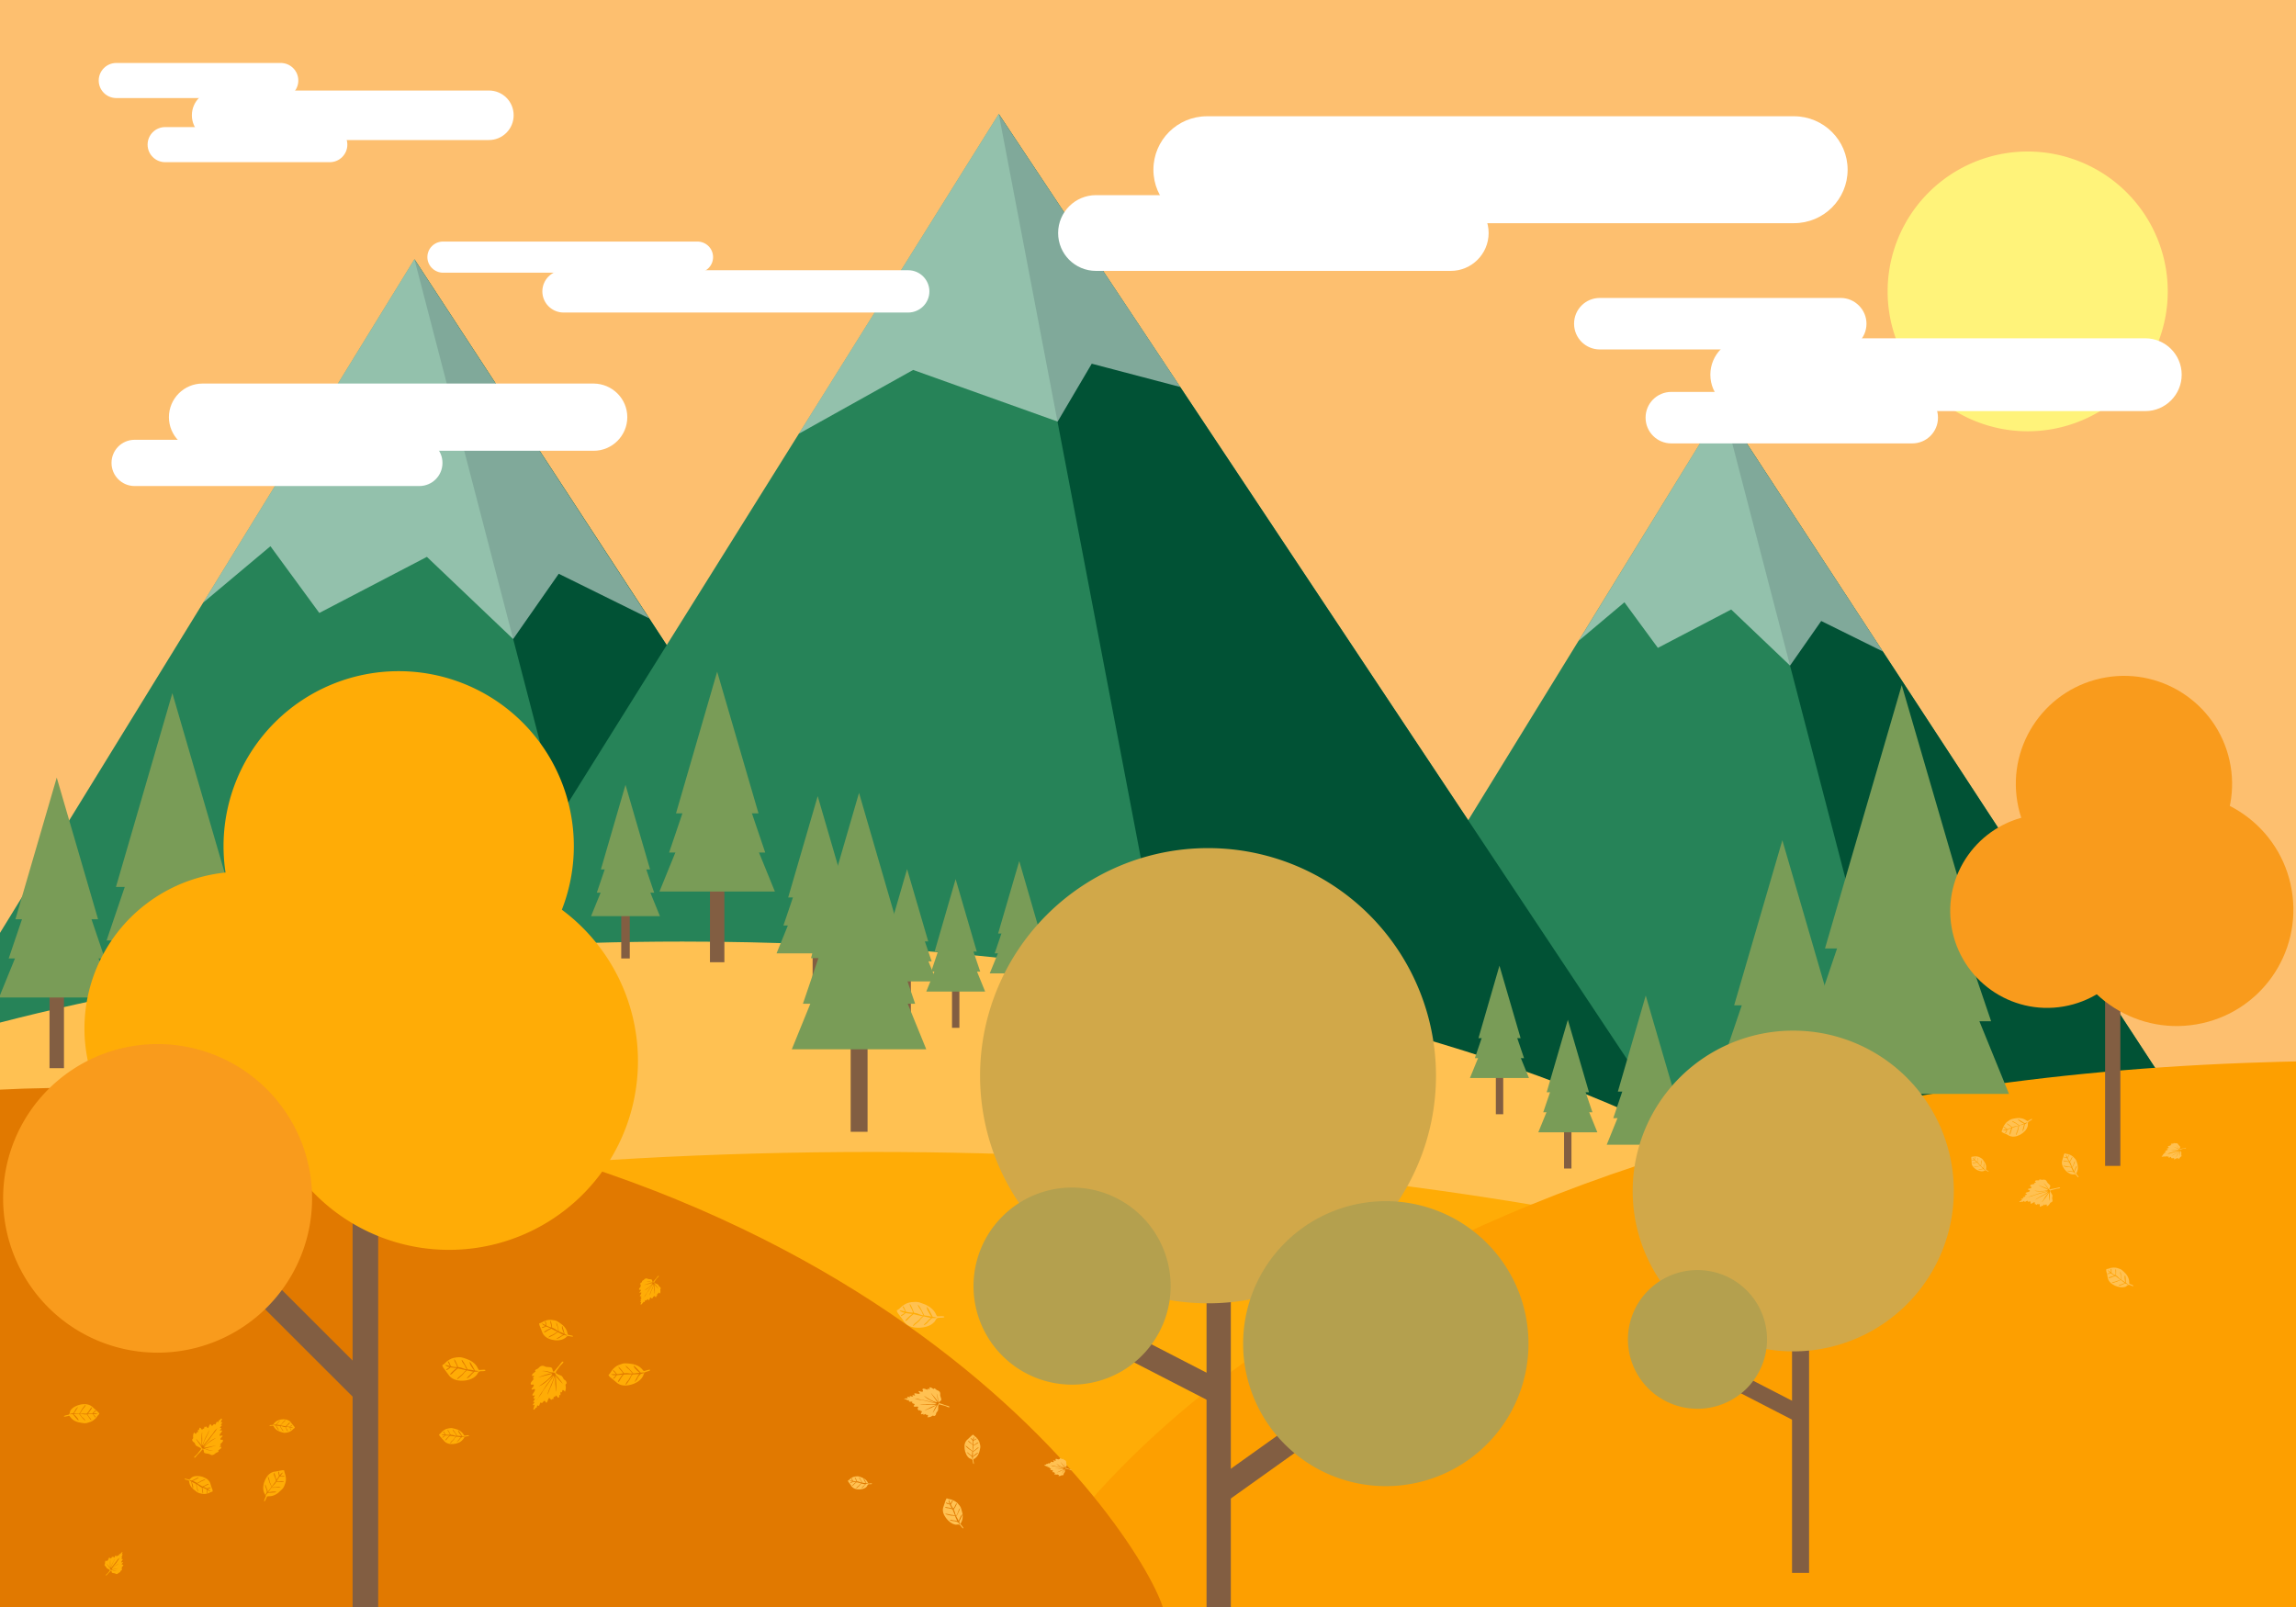 <?xml version="1.0" encoding="utf-8"?>
<svg id="master-artboard" viewBox="0 0 1400 980" version="1.1" xmlns="http://www.w3.org/2000/svg" x="0px" y="0px" style="enable-background:new 0 0 1400 980;" width="1400px" height="980px">

<rect x="0" y="0" width="1400" height="980" fill="#333333" stroke="none"/>

<path d="M 0 0 L 0 754.7 L 0 805.6 L 0 980 L 1400 980 L 1400 805.6 L 1400 749.2 L 1400 0 Z" class="st0" style="fill: rgb(253, 191, 111);" transform="matrix(1, 0, 0, 1, 2.842170943040401e-14, 7.105427357601002e-15)"/><g transform="matrix(1, 0, 0, 1, 5.684341886080802e-14, 1.4210854715202004e-14)">
			<path class="st1" d="M703.2,602.1c0.2-0.2,0.4-0.2,0.6-0.3c0.2,0,1.4-0.1,1.3-0.4c-0.1-0.2-0.9,0-1.2,0c-0.2,0-0.4,0.1-0.6,0&#10;&#9;&#9;&#9;&#9;c-0.3-0.1-0.5-1.6-2.8-2.5c-0.6-0.2-1.4-0.4-1.9-0.5c-0.7-0.2-1.5,0-2.2,0.1c-0.8,0.2-1.6,0.7-2.2,1.2c-0.4,0.4-0.8,1-1.3,1.2&#10;&#9;&#9;&#9;&#9;c0.1,0.5,0.5,0.9,0.9,1.3c0.3,0.4,0.7,0.7,1,1.1c1,1.3,2.5,1.6,4,1.5c1.4-0.1,3-0.7,3.8-1.8C702.9,602.8,703,602.4,703.2,602.1z&#10;&#9;&#9;&#9;&#9; M701.2,603.2c-0.2,0.4-0.6,0.7-0.9,0.9c-0.1,0-0.1,0-0.1-0.1c0.2-0.4,0.6-0.7,0.9-1.1c0.2-0.3,0.5-0.6,0.8-0.8c0,0-0.1,0-0.1,0&#10;&#9;&#9;&#9;&#9;c-0.4,0-0.7-0.1-1.1-0.1c-0.2,0-0.4-0.1-0.7-0.1c-0.1,0.2-0.3,0.3-0.5,0.5c-0.2,0.2-0.3,0.5-0.5,0.8c-0.4,0.5-0.9,0.9-1.3,1.4&#10;&#9;&#9;&#9;&#9;c0,0.1-0.1,0-0.1-0.1c0.2-0.5,0.6-0.8,1-1.2c0.5-0.5,0.7-1,1.3-1.5c-0.1,0-0.2,0-0.2,0c-0.7-0.1-1.4-0.2-2.1-0.3&#10;&#9;&#9;&#9;&#9;c-0.3,0.3-0.7,0.6-1,1c-0.3,0.3-0.5,0.8-0.9,1c0,0-0.1,0-0.1-0.1c0.2-0.4,0.6-0.7,0.8-1.1c0.2-0.3,0.5-0.6,0.9-0.8&#10;&#9;&#9;&#9;&#9;c-0.5,0-1.1,0-1.6-0.1c0,0-0.1,0-0.1,0c-0.1,0.2-0.3,0.3-0.4,0.5c-0.2,0.1-0.4,0.4-0.6,0.4c0,0-0.1,0-0.1-0.1&#10;&#9;&#9;&#9;&#9;c0.1-0.2,0.3-0.3,0.4-0.4c0.2-0.1,0.3-0.3,0.5-0.4c-0.5-0.1-1.1-0.2-1.4-0.5c0.5,0,1,0.1,1.5,0.2c-0.1-0.1-0.1-0.2-0.2-0.3&#10;&#9;&#9;&#9;&#9;c-0.1-0.2-0.2-0.3-0.3-0.5c-0.1-0.1-0.2-0.2-0.2-0.4c0,0,0-0.1,0.1-0.1c0.2,0.1,0.3,0.3,0.5,0.6c0.1,0.2,0.3,0.5,0.4,0.7&#10;&#9;&#9;&#9;&#9;c0.2,0,0.4,0,0.6,0.1c0.4,0,0.8,0,1.2,0c-0.1-0.2-0.2-0.3-0.3-0.5c-0.2-0.5-0.7-0.9-0.8-1.5c0-0.1,0.1-0.1,0.1-0.1&#10;&#9;&#9;&#9;&#9;c0.3,0.3,0.5,0.8,0.7,1.1c0.2,0.3,0.3,0.7,0.5,0.9c0.3,0,0.6,0,0.9,0.1c0.5,0.1,1,0.3,1.5,0.3c-0.2-0.3-0.4-0.6-0.6-1&#10;&#9;&#9;&#9;&#9;c-0.3-0.5-0.9-0.9-1.1-1.5c0,0,0-0.1,0.1,0c0.7,0.8,1.2,1.7,1.8,2.5c0.6,0,1.2,0,1.8,0.1c-0.3-0.3-0.5-0.6-0.8-0.9&#10;&#9;&#9;&#9;&#9;c-0.3-0.4-0.6-0.8-0.7-1.3c0-0.1,0.1-0.1,0.1-0.1c0.6,0.7,1.1,1.5,1.6,2.3c0.3,0,0.7,0.1,1,0.1c-0.2,0.2-0.4,0.2-0.6,0.2&#10;&#9;&#9;&#9;&#9;c-0.2,0-0.3,0-0.5,0C701.8,602.4,701.4,602.8,701.2,603.2z" style="fill: rgb(190, 115, 184);"/>
			<path class="st1" d="M772.7,536.4c0.1,0,0.1,0,0.2-0.1c0.1-0.2,0-0.5,0.3-0.5c0.5,0.5,0.5-0.5,0.8-0.7c0.5,0.6,0.6-0.7,1.1-0.3&#10;&#9;&#9;&#9;&#9;c0.2,0.2,0.2,0.6,0.5,0.2c0.2-0.3,0.2-0.7,0.5-1c0.4,0.1,0.4,0.8,0.8,0.2c0.1,0.1,0.1,0.1,0.2,0.2c0.2-0.2,0.1-0.5,0.3-0.7&#10;&#9;&#9;&#9;&#9;c0.4,0.4,0.3-0.6,0.7-0.1c0.1,0.2,0.3,0.5,0.5,0.3c0.2-0.1,0-0.5,0.1-0.6c0.1,0,0.2,0.1,0.3,0.1c0.1-0.2-0.1-0.7,0.1-0.8&#10;&#9;&#9;&#9;&#9;c0.1,0.1,0.2,0.1,0.2,0.1c0.1-0.2,0-0.5,0.3-0.6c0.2,0,0.4,0.3,0.5,0.4c0.2-0.4,0.2-0.8,0.2-1.2c0-0.2-0.1-0.4,0-0.5&#10;&#9;&#9;&#9;&#9;c0.1-0.2,0.2-0.2,0.2-0.4c0-0.3-0.2-0.6-0.5-0.7c-0.3-0.2-0.4-0.7-0.7-0.9c-0.3-0.2-1.5-0.5-1.4-0.9c0.1-0.3,0.5-0.6,0.6-0.9&#10;&#9;&#9;&#9;&#9;c0.2-0.3,0.4-0.6,0.6-0.8c0.1-0.1,0.7-0.6,0.6-0.8c-0.1-0.2-0.3-0.1-0.4,0c-0.2,0.3-0.4,0.6-0.7,0.9c-0.3,0.4-0.6,0.7-0.9,1.1&#10;&#9;&#9;&#9;&#9;c-0.1,0.2-0.2,0.4-0.5,0.4c-0.1,0-0.3-0.9-0.4-0.9c-0.5-0.4-1.1-0.1-1.7-0.4c-0.4-0.2-0.7-0.3-1.1-0.1c-0.3,0.1-0.4,0.3-0.6,0.5&#10;&#9;&#9;&#9;&#9;c-0.2,0.1-1.1,0.4-0.6,0.7c-0.2,0.3-1.1,0.6-0.9,1.1c0.1,0,0.3-0.1,0.4-0.1c0,0.3-0.3,0.4-0.3,0.7c0.1,0,0.2,0,0.2,0&#10;&#9;&#9;&#9;&#9;c0,0.3-1.1,1.1-0.7,1.5c0.2,0.2,0.4-0.1,0.6,0.1c0.2,0.1,0,0.3,0,0.5c-0.1,0.2-0.4,0.5-0.4,0.6c0,0.3,0.4,0,0.5,0&#10;&#9;&#9;&#9;&#9;c0.6-0.1,0,0.8-0.1,1c-0.1,0.1-0.3,0.4-0.2,0.5c0.1,0.1,0.4-0.1,0.6,0c0,0.3-0.4,0.5-0.4,0.8c0.1,0,0.2-0.1,0.4,0&#10;&#9;&#9;&#9;&#9;c0,0.3-0.2,0.4-0.4,0.6c-0.2,0.3,0,0.2,0.3,0.2c-0.1,0.2-0.5,0.5-0.4,0.8c0.1,0,0.3-0.1,0.4-0.1c0,0.3-0.2,0.8-0.3,1.1&#10;&#9;&#9;&#9;&#9;C772.5,537,772.4,536.6,772.7,536.4z M773.2,534.1c0.3-0.6,0.7-1.2,1.1-1.8c0.4-0.5,0.7-1.1,1.1-1.7c0.5-0.6,1.4-1.7,1.5-2.2&#10;&#9;&#9;&#9;&#9;c-0.3,0.5-0.6,0.7-1,1.1c-0.7,0.7-1.4,1.3-2.5,1.7c0.5-0.4,1.3-0.8,1.8-1.3c0.4-0.4,1.4-1.2,1.5-1.8c-0.4,0.1-0.7,0.2-1.3,0.3&#10;&#9;&#9;&#9;&#9;c-0.7,0.1-1.3,0.4-2.2,0.5c1.1-0.3,2.2-0.9,3.4-0.9c-0.5-0.1-0.9-0.3-1.4-0.4c-0.4-0.1-0.8-0.1-1.2-0.2c0.2,0,0.4-0.1,0.6,0&#10;&#9;&#9;&#9;&#9;c0.3,0,0.6,0.1,0.9,0.1c0.3,0.1,0.5,0.2,0.8,0.3c0.3,0.1,0.6,0,0.8,0.1c0.2,0,0.2,0.2,0.3,0.4c0.1,0.2,0.3,0.4,0.4,0.6&#10;&#9;&#9;&#9;&#9;c0.2,0.3,0.5,0.5,0.6,0.8c0.2,0.3,0.6,0.6,0.7,1c-0.6-0.6-1.3-1.3-1.7-2c0,0.5,0.1,1.1,0.1,1.6c0,0.3,0.1,0.6,0.1,1&#10;&#9;&#9;&#9;&#9;c0,0.4,0.1,1.1-0.1,1.4c0-0.6,0-1.3-0.1-1.8c-0.1-0.7,0-1.5-0.1-2.2c-0.1,0.6-0.4,1.2-0.6,1.8c-0.2,0.5-0.4,0.9-0.6,1.4&#10;&#9;&#9;&#9;&#9;c-0.3,0.5-0.4,1.1-0.6,1.6c0.1-0.7,0.4-1.4,0.7-2c0.4-0.8,0.9-1.8,0.9-2.7c-0.2,0.2-0.3,0.5-0.5,0.8c-0.3,0.4-0.6,0.8-0.9,1.2&#10;&#9;&#9;&#9;&#9;c-0.4,0.6-0.9,1.2-1.3,1.8c-0.2,0.3-0.3,0.6-0.5,0.9C773.7,533.5,773.4,533.8,773.2,534.1c-0.1,0.2-0.2,0.3-0.3,0.5&#10;&#9;&#9;&#9;&#9;C773,534.4,773.1,534.3,773.2,534.1z" style="fill: rgb(190, 115, 184);"/>
			<path class="st1" d="M801.3,601.6c0.2-0.3,0.5-0.4,0.8-0.5c0.3-0.1,1.9-0.4,1.7-0.8c-0.2-0.3-1.3,0.2-1.7,0.3&#10;&#9;&#9;&#9;&#9;c-0.2,0.1-0.5,0.2-0.8,0.2c-0.4-0.1-1.1-2-4.4-2.8c-0.8-0.2-2-0.2-2.8-0.3c-1-0.1-2.1,0.3-3,0.7c-1.1,0.4-2,1.3-2.8,2.2&#10;&#9;&#9;&#9;&#9;c-0.5,0.6-0.8,1.5-1.5,2c0.2,0.7,0.9,1.1,1.5,1.5c0.5,0.4,1.1,0.9,1.6,1.3c1.6,1.6,3.8,1.7,6,1.1c1.9-0.5,4-1.6,4.9-3.4&#10;&#9;&#9;&#9;&#9;C801,602.6,801.1,602,801.3,601.6z M798.7,603.6c-0.2,0.5-0.6,1.1-1.1,1.5c-0.1,0.1-0.2,0-0.1-0.1c0.2-0.6,0.7-1.1,1-1.7&#10;&#9;&#9;&#9;&#9;c0.2-0.5,0.5-0.9,0.9-1.3c-0.1,0-0.1,0-0.2,0c-0.5,0.1-1.1,0-1.6,0.1c-0.3,0-0.6,0-1,0c-0.2,0.3-0.3,0.5-0.5,0.8&#10;&#9;&#9;&#9;&#9;c-0.3,0.4-0.3,0.8-0.6,1.2c-0.4,0.8-1.1,1.4-1.5,2.2c-0.1,0.1-0.2,0-0.2-0.1c0.2-0.7,0.7-1.3,1.1-1.8c0.6-0.8,0.8-1.6,1.4-2.3&#10;&#9;&#9;&#9;&#9;c-0.1,0-0.2,0-0.4,0c-1,0.1-2,0-3,0.1c-0.4,0.5-0.8,1-1.1,1.6c-0.3,0.5-0.6,1.2-1.1,1.5c-0.1,0-0.1,0-0.1-0.1&#10;&#9;&#9;&#9;&#9;c0.1-0.6,0.6-1.2,0.9-1.7c0.3-0.5,0.6-1,1-1.3c-0.8,0.1-1.5,0.2-2.3,0.3c-0.1,0-0.1,0-0.2,0c-0.1,0.3-0.3,0.5-0.5,0.7&#10;&#9;&#9;&#9;&#9;c-0.2,0.2-0.5,0.6-0.8,0.7c-0.1,0-0.1,0-0.1-0.1c0-0.3,0.3-0.5,0.5-0.7c0.2-0.2,0.4-0.4,0.6-0.7c-0.7,0-1.6,0-2.1-0.4&#10;&#9;&#9;&#9;&#9;c0.7-0.1,1.4-0.1,2.1-0.1c-0.1-0.1-0.2-0.2-0.3-0.4c-0.2-0.2-0.3-0.4-0.5-0.6c-0.2-0.2-0.3-0.3-0.4-0.5c0-0.1,0-0.1,0.1-0.1&#10;&#9;&#9;&#9;&#9;c0.4,0.1,0.6,0.4,0.8,0.7c0.2,0.3,0.5,0.6,0.7,0.9c0.3,0,0.6,0,0.8,0c0.6,0,1.1-0.2,1.7-0.3c-0.2-0.2-0.3-0.4-0.5-0.7&#10;&#9;&#9;&#9;&#9;c-0.4-0.7-1.2-1.1-1.5-1.9c0-0.1,0.1-0.1,0.1-0.1c0.5,0.4,0.8,0.9,1.3,1.4c0.4,0.4,0.5,0.9,0.9,1.2c0.5-0.1,0.9-0.1,1.3-0.1&#10;&#9;&#9;&#9;&#9;c0.7,0.1,1.4,0.2,2.1,0.1c-0.4-0.4-0.7-0.8-1.1-1.2c-0.6-0.7-1.5-1.1-1.8-1.9c0-0.1,0-0.1,0.1-0.1c1.2,0.9,2.1,2,3.1,3.1&#10;&#9;&#9;&#9;&#9;c0.9-0.2,1.7-0.2,2.6-0.3c-0.5-0.3-0.9-0.7-1.3-1.1c-0.5-0.4-1-1-1.2-1.7c0-0.1,0.1-0.2,0.1-0.1c1,0.8,1.8,1.9,2.8,2.8&#10;&#9;&#9;&#9;&#9;c0.5,0,1-0.1,1.5-0.1c-0.2,0.3-0.5,0.4-0.8,0.5c-0.2,0-0.5,0.1-0.7,0.2C799.4,602.4,798.9,602.9,798.7,603.6z" style="fill: rgb(190, 115, 184);"/>
			<path class="st1" d="M705,567.9c-0.2-0.3,0-0.6,0.1-1c0.1-0.3,0.8-1.9,0.4-1.9c-0.3,0-0.7,1.2-0.8,1.6c-0.1,0.2-0.1,0.6-0.3,0.8&#10;&#9;&#9;&#9;&#9;c-0.3,0.3-2.4-0.3-5.1,2c-0.7,0.6-1.4,1.5-2,2.1c-0.7,0.7-1,1.9-1.3,2.9c-0.3,1.2-0.2,2.5,0.1,3.6c0.2,0.7,0.8,1.6,0.7,2.4&#10;&#9;&#9;&#9;&#9;c0.7,0.2,1.5-0.1,2.2-0.3c0.7-0.2,1.4-0.4,2.1-0.5c2.3-0.4,3.7-2.1,4.6-4.2c0.7-1.8,1.1-4.3,0.2-6.1&#10;&#9;&#9;&#9;&#9;C705.7,568.7,705.2,568.3,705,567.9z M705,571.2c0.3,0.5,0.5,1.2,0.6,1.8c0,0.1-0.1,0.1-0.2,0.1c-0.4-0.6-0.5-1.3-0.8-1.9&#10;&#9;&#9;&#9;&#9;c-0.3-0.5-0.4-1-0.6-1.5c0,0.1-0.1,0.1-0.1,0.2c-0.3,0.5-0.6,0.9-0.9,1.4c-0.2,0.3-0.4,0.5-0.6,0.8c0.1,0.3,0.2,0.6,0.3,0.9&#10;&#9;&#9;&#9;&#9;c0.1,0.5,0.5,0.8,0.7,1.2c0.4,0.8,0.6,1.8,0.9,2.6c0,0.1-0.1,0.2-0.2,0.1c-0.5-0.6-0.6-1.3-0.9-2c-0.3-1-0.9-1.6-1.1-2.6&#10;&#9;&#9;&#9;&#9;c-0.1,0.1-0.1,0.2-0.2,0.3c-0.6,0.9-1.2,1.7-1.8,2.5c0.2,0.6,0.4,1.3,0.6,1.9c0.2,0.6,0.7,1.2,0.6,1.8c0,0.1-0.1,0.1-0.1,0.1&#10;&#9;&#9;&#9;&#9;c-0.4-0.5-0.6-1.2-0.8-1.8c-0.2-0.5-0.4-1.1-0.5-1.6c-0.4,0.7-0.7,1.4-1.1,2.1c0,0-0.1,0.1-0.1,0.1c0.2,0.3,0.3,0.6,0.3,0.9&#10;&#9;&#9;&#9;&#9;c0.1,0.3,0.2,0.8,0.1,1.1c0,0.1-0.1,0.1-0.2,0.1c-0.2-0.2-0.2-0.6-0.3-0.8c0-0.3-0.1-0.6-0.2-0.9c-0.4,0.6-1,1.3-1.6,1.5&#10;&#9;&#9;&#9;&#9;c0.4-0.6,0.8-1.2,1.2-1.8c-0.2,0-0.3,0-0.5,0c-0.3,0-0.5,0-0.8,0c-0.2,0-0.4,0.1-0.7,0c-0.1,0-0.1-0.1,0-0.2&#10;&#9;&#9;&#9;&#9;c0.3-0.3,0.7-0.2,1-0.2c0.4,0,0.8,0,1.2,0c0.2-0.2,0.3-0.5,0.5-0.7c0.3-0.5,0.6-1.1,0.8-1.6c-0.3,0-0.6,0-0.8,0&#10;&#9;&#9;&#9;&#9;c-0.8,0-1.7,0.3-2.5,0.1c-0.1,0-0.1-0.1,0-0.2c0.6-0.2,1.3-0.1,1.9-0.2c0.5-0.1,1,0.1,1.6,0c0.2-0.4,0.5-0.8,0.8-1.1&#10;&#9;&#9;&#9;&#9;c0.5-0.5,1-1.1,1.4-1.7c-0.5,0.1-1.1,0.1-1.7,0.1c-0.9,0.1-1.8,0.6-2.7,0.4c-0.1,0-0.1-0.1,0-0.1c1.5-0.5,3-0.5,4.5-0.6&#10;&#9;&#9;&#9;&#9;c0.4-0.8,0.9-1.5,1.3-2.3c-0.5,0.2-1.2,0.3-1.7,0.4c-0.7,0.1-1.5,0.2-2.1,0c-0.1,0-0.1-0.1,0-0.2c1.3-0.3,2.7-0.4,4-0.6&#10;&#9;&#9;&#9;&#9;c0.3-0.4,0.5-0.8,0.8-1.3c0.2,0.3,0,0.7-0.1,1c-0.1,0.2-0.2,0.4-0.3,0.7C704.5,569.9,704.7,570.6,705,571.2z" style="fill: rgb(190, 115, 184);"/>
			<path class="st1" d="M729,602.8c0.1-0.1,0.2,0,0.4-0.2c0.2-0.3,0.1-0.8,0.4-0.9c0.8,0.8,0.8-0.9,1.3-1.2c0.9,1,1.1-1.2,1.8-0.5&#10;&#9;&#9;&#9;&#9;c0.3,0.3,0.4,1,0.8,0.4c0.4-0.5,0.3-1.2,0.8-1.7c0.7,0.2,0.7,1.4,1.3,0.3c0.1,0.1,0.2,0.2,0.3,0.4c0.4-0.3,0.2-0.8,0.4-1.2&#10;&#9;&#9;&#9;&#9;c0.7,0.7,0.4-1.1,1.1-0.2c0.2,0.3,0.5,0.9,0.9,0.5c0.3-0.2,0.1-0.8,0.2-1.1c0.1,0.1,0.3,0.2,0.4,0.2c0.1-0.4-0.1-1.2,0.2-1.4&#10;&#9;&#9;&#9;&#9;c0.1,0.1,0.3,0.2,0.4,0.2c0.2-0.3,0.1-0.9,0.4-0.9c0.3-0.1,0.7,0.5,0.9,0.6c0.3-0.6,0.4-1.3,0.4-2c0-0.3-0.2-0.6-0.1-0.9&#10;&#9;&#9;&#9;&#9;c0.1-0.3,0.4-0.3,0.4-0.6c0-0.5-0.4-1-0.8-1.2c-0.6-0.3-0.7-1.2-1.2-1.6c-0.5-0.4-2.6-0.8-2.4-1.5c0.1-0.5,0.8-1.1,1-1.5&#10;&#9;&#9;&#9;&#9;c0.3-0.5,0.7-0.9,1.1-1.4c0.2-0.2,1.1-1,1-1.3c-0.1-0.4-0.5-0.1-0.6,0.1c-0.4,0.4-0.7,1-1.1,1.4c-0.5,0.6-1.1,1.2-1.6,1.8&#10;&#9;&#9;&#9;&#9;c-0.2,0.3-0.4,0.7-0.8,0.6c-0.2,0-0.4-1.4-0.6-1.6c-0.9-0.6-1.8-0.1-2.8-0.6c-0.7-0.3-1.1-0.4-1.8-0.1c-0.5,0.2-0.6,0.5-1,0.9&#10;&#9;&#9;&#9;&#9;c-0.3,0.2-1.8,0.7-1,1.2c-0.4,0.5-1.8,1.1-1.4,1.9c0.2,0,0.5-0.2,0.7-0.2c0.1,0.5-0.6,0.7-0.5,1.1c0.1,0,0.3,0,0.4,0&#10;&#9;&#9;&#9;&#9;c0,0.6-1.8,1.8-1.1,2.5c0.3,0.3,0.7-0.1,1,0.1c0.3,0.2,0.1,0.6-0.1,0.8c-0.1,0.3-0.7,0.8-0.7,1c0,0.5,0.6,0.1,0.9,0&#10;&#9;&#9;&#9;&#9;c1-0.2,0,1.3-0.2,1.7c-0.1,0.2-0.5,0.7-0.3,0.9c0.2,0.2,0.7-0.1,1-0.1c0,0.5-0.7,0.8-0.6,1.3c0.2,0,0.4-0.1,0.6-0.1&#10;&#9;&#9;&#9;&#9;c0,0.4-0.4,0.7-0.6,1.1c-0.4,0.6,0,0.4,0.4,0.4c-0.1,0.4-0.8,0.9-0.7,1.3c0.2,0,0.4-0.2,0.7-0.2c0,0.6-0.4,1.3-0.5,1.9&#10;&#9;&#9;&#9;&#9;C728.7,603.7,728.6,603.1,729,602.8z M730,598.9c0.5-1,1.2-2,1.8-3c0.6-0.9,1.1-1.9,1.8-2.8c0.8-1.1,2.3-2.8,2.5-3.7&#10;&#9;&#9;&#9;&#9;c-0.5,0.8-1,1.2-1.7,1.8c-1.2,1.1-2.4,2.2-4.1,2.8c0.9-0.6,2.1-1.4,3-2.2c0.7-0.6,2.4-2,2.6-2.9c-0.7,0.1-1.1,0.3-2.1,0.5&#10;&#9;&#9;&#9;&#9;c-1.1,0.2-2.2,0.7-3.6,0.8c1.9-0.4,3.7-1.5,5.7-1.6c-0.8-0.2-1.5-0.4-2.3-0.7c-0.7-0.2-1.4-0.2-2.1-0.3c0.3,0,0.7-0.1,1-0.1&#10;&#9;&#9;&#9;&#9;c0.5,0,1,0.1,1.5,0.2c0.5,0.1,0.9,0.3,1.4,0.4c0.5,0.1,0.9,0,1.4,0.2c0.3,0.1,0.3,0.3,0.4,0.6c0.2,0.4,0.5,0.6,0.7,1&#10;&#9;&#9;&#9;&#9;c0.4,0.6,0.8,0.8,1.1,1.3c0.4,0.5,0.9,1.1,1.1,1.7c-0.9-1.1-2.2-2.1-2.8-3.4c0,0.9,0.1,1.8,0.1,2.7c0,0.5,0.1,1.1,0.1,1.6&#10;&#9;&#9;&#9;&#9;c0,0.7,0.1,1.8-0.2,2.4c0.1-1-0.1-2.1-0.2-3.1c-0.2-1.2,0-2.4-0.2-3.6c-0.2,1.1-0.7,2-1,3c-0.3,0.8-0.6,1.5-1,2.3&#10;&#9;&#9;&#9;&#9;c-0.4,0.8-0.6,1.8-1.1,2.6c0.2-1.1,0.7-2.3,1.2-3.4c0.6-1.4,1.4-3.1,1.5-4.6c-0.3,0.4-0.5,0.9-0.8,1.3c-0.5,0.7-1,1.4-1.5,2.1&#10;&#9;&#9;&#9;&#9;c-0.7,1-1.5,2-2.1,3c-0.3,0.5-0.6,1.1-0.9,1.6C730.8,597.9,730.3,598.4,730,598.9c-0.1,0.3-0.3,0.5-0.4,0.8&#10;&#9;&#9;&#9;&#9;C729.6,599.4,729.8,599.2,730,598.9z" style="fill: rgb(190, 115, 184);"/>
			<path class="st1" d="M741.9,573.5c0.3-0.2,0.5-0.1,0.8-0.1c0.2,0,1.6,0.4,1.6,0.1c0-0.3-1.1-0.4-1.4-0.5c-0.2,0-0.5-0.1-0.7-0.2&#10;&#9;&#9;&#9;&#9;c-0.3-0.2,0-2-2.2-3.9c-0.5-0.5-1.4-1-2-1.4c-0.7-0.5-1.7-0.6-2.6-0.7c-1-0.1-2.1,0.1-3,0.5c-0.6,0.3-1.3,0.8-1.9,0.9&#10;&#9;&#9;&#9;&#9;c-0.1,0.6,0.3,1.2,0.5,1.8c0.2,0.6,0.5,1.1,0.7,1.7c0.6,1.9,2.2,2.8,4,3.3c1.6,0.4,3.7,0.4,5.1-0.6&#10;&#9;&#9;&#9;&#9;C741.3,574.2,741.6,573.8,741.9,573.5z M739.1,574c-0.4,0.3-0.9,0.6-1.4,0.7c-0.1,0-0.1-0.1-0.1-0.1c0.4-0.4,1-0.5,1.5-0.9&#10;&#9;&#9;&#9;&#9;c0.4-0.3,0.8-0.5,1.2-0.6c-0.1,0-0.1,0-0.2-0.1c-0.4-0.2-0.8-0.4-1.2-0.6c-0.3-0.1-0.5-0.2-0.7-0.4c-0.2,0.1-0.5,0.3-0.7,0.4&#10;&#9;&#9;&#9;&#9;c-0.4,0.2-0.6,0.5-0.9,0.7c-0.7,0.4-1.4,0.7-2.1,1.1c-0.1,0-0.2-0.1-0.1-0.1c0.4-0.5,1-0.7,1.6-0.9c0.8-0.3,1.3-0.9,2-1.2&#10;&#9;&#9;&#9;&#9;c-0.1,0-0.2-0.1-0.3-0.1c-0.8-0.4-1.5-0.8-2.3-1.2c-0.5,0.2-1,0.4-1.5,0.7c-0.4,0.3-0.9,0.7-1.5,0.7c-0.1,0-0.1-0.1-0.1-0.1&#10;&#9;&#9;&#9;&#9;c0.3-0.4,0.9-0.6,1.4-0.9c0.4-0.2,0.8-0.5,1.3-0.6c-0.6-0.3-1.3-0.4-1.8-0.7c0,0-0.1,0-0.1-0.1c-0.2,0.2-0.4,0.3-0.7,0.4&#10;&#9;&#9;&#9;&#9;c-0.3,0.1-0.6,0.3-0.9,0.2c-0.1,0-0.1-0.1-0.1-0.1c0.1-0.2,0.4-0.2,0.7-0.3c0.3-0.1,0.5-0.2,0.8-0.3c-0.5-0.3-1.2-0.7-1.4-1.1&#10;&#9;&#9;&#9;&#9;c0.6,0.2,1.1,0.5,1.6,0.8c0-0.1-0.1-0.3-0.1-0.4c0-0.2-0.1-0.4-0.1-0.7c0-0.2-0.1-0.3-0.1-0.5c0-0.1,0.1-0.1,0.1-0.1&#10;&#9;&#9;&#9;&#9;c0.2,0.2,0.3,0.5,0.3,0.8c0.1,0.3,0.1,0.7,0.2,1c0.2,0.1,0.4,0.2,0.6,0.3c0.4,0.2,0.9,0.3,1.4,0.5c-0.1-0.2-0.1-0.5-0.1-0.7&#10;&#9;&#9;&#9;&#9;c-0.1-0.7-0.4-1.4-0.4-2c0-0.1,0.1-0.1,0.1,0c0.2,0.5,0.3,1.1,0.4,1.6c0.1,0.4,0.1,0.9,0.2,1.3c0.4,0.1,0.7,0.3,1,0.5&#10;&#9;&#9;&#9;&#9;c0.5,0.3,1,0.7,1.6,1c-0.2-0.4-0.2-0.9-0.3-1.4c-0.2-0.7-0.7-1.4-0.6-2.2c0,0,0.1-0.1,0.1,0c0.6,1.2,0.7,2.4,1,3.6&#10;&#9;&#9;&#9;&#9;c0.7,0.2,1.4,0.5,2.1,0.8c-0.2-0.4-0.4-0.9-0.5-1.3c-0.2-0.5-0.4-1.2-0.3-1.8c0-0.1,0.1-0.1,0.1,0c0.4,1,0.6,2.2,0.9,3.3&#10;&#9;&#9;&#9;&#9;c0.4,0.2,0.8,0.3,1.2,0.5c-0.3,0.2-0.6,0.1-0.8,0c-0.2-0.1-0.4-0.1-0.6-0.1C740.2,573.4,739.6,573.6,739.1,574z" style="fill: rgb(190, 115, 184);"/>
		</g><g transform="matrix(1, 0, 0, 1, 5.684341886080802e-14, 1.4210854715202004e-14)">
			<path class="st1" d="M690.3,765c1.2-3.6,1.9-7.5,1.9-11.5c0-20-16.2-36.1-36.2-36.1s-36.2,16.2-36.2,36.1c0,4,0.7,7.9,1.9,11.5&#10;&#9;&#9;&#9;&#9;H690.3z" style="fill: rgb(190, 115, 184);"/>
			<path class="st2" d="M678.8,758.8c0,2.1-0.2,4.2-0.5,6.2h12.1c1.2-3.6,1.9-7.5,1.9-11.5c0-20-16.2-36.1-36.2-36.1&#10;&#9;&#9;&#9;&#9;c-7.3,0-14.1,2.2-19.7,5.9c2.1-0.4,4.2-0.6,6.3-0.6C662.6,722.6,678.8,738.8,678.8,758.8z" style="fill: rgb(218, 150, 141);"/>
		</g><path class="st1" d="M755.1,765c3.3-4.9,5.2-10.7,5.2-17.1c0-16.9-13.7-30.6-30.6-30.6c-16.9,0-30.6,13.7-30.6,30.6&#10;&#9;&#9;&#9;c0,6.3,1.9,12.2,5.2,17.1H755.1z" style="fill: rgb(190, 115, 184);" transform="matrix(1, 0, 0, 1, 5.684341886080802e-14, 1.4210854715202004e-14)"/><path class="st1" d="M673.3,765h37.9c11.2-6.5,18.7-18.6,18.7-32.4c0-20.7-16.8-37.5-37.6-37.5c-20.8,0-37.6,16.8-37.6,37.5&#10;&#9;&#9;&#9;C654.6,746.4,662.1,758.5,673.3,765z" style="fill: rgb(190, 115, 184);" transform="matrix(1, 0, 0, 1, 5.684341886080802e-14, 1.4210854715202004e-14)"/><path class="st2" d="M715.9,738.1c0,10.6-4.4,20.1-11.4,26.9h6.7c11.2-6.5,18.7-18.6,18.7-32.4c0-20.7-16.8-37.5-37.6-37.5&#10;&#9;&#9;&#9;c-7.6,0-14.6,2.2-20.5,6.1c2.1-0.4,4.3-0.6,6.6-0.6C699,700.5,715.9,717.3,715.9,738.1z" style="fill: rgb(218, 150, 141);" transform="matrix(1, 0, 0, 1, 5.684341886080802e-14, 1.4210854715202004e-14)"/><path class="st2" d="M748.9,752.4c0,4.5-1,8.7-2.7,12.6h8.9c3.3-4.9,5.2-10.7,5.2-17.1c0-16.9-13.7-30.6-30.6-30.6&#10;&#9;&#9;&#9;c-6.2,0-11.9,1.8-16.7,5c1.7-0.3,3.5-0.5,5.4-0.5C735.2,721.8,748.9,735.5,748.9,752.4z" style="fill: rgb(218, 150, 141);" transform="matrix(1, 0, 0, 1, 5.684341886080802e-14, 1.4210854715202004e-14)"/>
<g transform="matrix(1, 0, 0, 1, 2.842170943040401e-14, 7.105427357601002e-15)">
		<path d="M 1321.8 177.7 A 85.4 85.3 0 0 1 1236.4 263 A 85.4 85.3 0 0 1 1151 177.7 A 85.4 85.3 0 0 1 1236.4 92.4 A 85.4 85.3 0 0 1 1321.8 177.7 Z" class="st3" style="fill: rgb(255, 243, 122);"/>
	</g>
<g transform="matrix(1, 0, 0, 1, 2.842170943040401e-14, 7.105427357601002e-15)">
		<g>
			<g>
				<g>
					<path d="M 1050.4 247.9 L 755.1 728.1 L 1050.9 727.9 L 1364.1 727.7 Z" class="st4" style="fill: rgb(38, 131, 88);"/>
				</g>
			</g>
		</g>
		<path d="M 1175.2 727.8 L 1364.1 727.7 L 1050.4 247.9 Z" class="st5" style="fill: rgb(1, 82, 53);"/>
		<path d="M 1148.1 397.3 L 1050.4 247.9 L 962.6 390.8 L 990.5 367.3 L 1010.9 395.1 L 1055.6 371.7 L 1091.5 405.9 L 1110.5 378.7 Z" class="st6" style="opacity: 0.5; fill: rgb(255, 255, 255);"/>
	</g><g transform="matrix(1, 0, 0, 1, 5.684341886080802e-14, 1.4210854715202004e-14)">
			<g>
				<g>
					<path d="M 252.7 158.1 L 0 568.9 L 0 861.9 L 253.4 861.7 L 712.5 861.4 Z" class="st4" style="fill: rgb(38, 131, 88);"/>
				</g>
			</g>
		</g><path d="M 435.6 861.6 L 712.5 861.4 L 252.7 158.1 Z" class="st5" style="fill: rgb(1, 82, 53);" transform="matrix(1, 0, 0, 1, 5.684341886080802e-14, 1.4210854715202004e-14)"/><path d="M 395.8 377.1 L 252.7 158.1 L 123.9 367.5 L 164.9 333.1 L 194.7 373.8 L 260.3 339.6 L 312.9 389.7 L 340.7 349.9 Z" class="st6" style="opacity: 0.5; fill: rgb(255, 255, 255);" transform="matrix(1, 0, 0, 1, 5.684341886080802e-14, 1.4210854715202004e-14)"/><g transform="matrix(1, 0, 0, 1, 5.684341886080802e-14, 1.4210854715202004e-14)">
			<g>
				<g>
					<path d="M 609 69.5 L 199.2 725.1 L 609.7 724.8 L 1044.3 724.5 Z" class="st4" style="fill: rgb(38, 131, 88);"/>
				</g>
			</g>
		</g><path d="M 734.1 724.7 L 1044.3 724.5 L 609 69.5 Z" class="st5" style="fill: rgb(1, 82, 53);" transform="matrix(1, 0, 0, 1, 5.684341886080802e-14, 1.4210854715202004e-14)"/><path d="M 719.7 236 L 609 69.5 L 487.1 264.5 L 556.8 225.6 L 644.9 257.1 L 665.7 221.8 Z" class="st6" style="opacity: 0.5; fill: rgb(255, 255, 255);" transform="matrix(1, 0, 0, 1, 5.684341886080802e-14, 1.4210854715202004e-14)"/>
<path class="st7" d="M416.1,574.2c-152.5,0-295,18.1-416.1,49.4v354.3h1197.8c10.5-21.8,16-44.3,16-67.3&#10;&#9;&#9;C1213.8,724.7,856.6,574.2,416.1,574.2z" style="fill: rgb(255, 193, 82);" transform="matrix(1, 0, 0, 1, 2.842170943040401e-14, 7.105427357601002e-15)"/><path class="st8" d="M1400,980v-96.6c-199.7-110-514.3-180.9-868.2-180.9c-193.1,0-374.4,21.1-531.8,58.2V980H1400z" style="fill: rgb(255, 172, 6);" transform="matrix(1, 0, 0, 1, 2.842170943040401e-14, 7.105427357601002e-15)"/><path class="st9" d="M1400,980V647.3c-6.2,0.1-12.5,0.3-18.8,0.5C834.3,664.3,636.3,930.5,622.3,980H1400z" style="fill: rgb(253, 159, 0);" transform="matrix(1, 0, 0, 1, 2.842170943040401e-14, 7.105427357601002e-15)"/><path class="st10" d="M709,980C693.7,932.8,523,672.8,60.1,663.6c-20.6-0.4-40.6-0.1-60.1,0.9V980H709z" style="fill: rgb(225, 121, 0);" transform="matrix(1, 0, 0, 1, 2.842170943040401e-14, 7.105427357601002e-15)"/>
<g transform="matrix(1, 0, 0, 1, 2.842170943040401e-14, 7.105427357601002e-15)">
		<path d="M 378.8 555.8 H 384 V 584.5 H 378.8 V 555.8 Z" class="st11" style="fill: rgb(130, 94, 66);"/>
		<g>
			<g>
				<path d="M 381.4 507.1 L 360.4 558.7 L 381.4 558.7 L 402.4 558.7 Z" class="st12" style="fill: rgb(121, 156, 87);"/>
				<path d="M 381.4 492.9 L 363.9 544.4 L 381.4 544.4 L 398.9 544.4 Z" class="st12" style="fill: rgb(121, 156, 87);"/>
				<path d="M 381.4 478.6 L 366.4 530.2 L 381.4 530.2 L 396.4 530.2 Z" class="st12" style="fill: rgb(121, 156, 87);"/>
			</g>
		</g>
	</g><path d="M 495.5 577.9 H 501.8 V 612.2 H 495.5 V 577.9 Z" class="st11" style="fill: rgb(130, 94, 66);" transform="matrix(1, 0, 0, 1, 5.684341886080802e-14, 1.4210854715202004e-14)"/><g transform="matrix(1, 0, 0, 1, 8.526512829121202e-14, 2.1316282072803006e-14)">
				<path d="M 498.6 519.6 L 473.5 581.4 L 498.6 581.4 L 523.8 581.4 Z" class="st12" style="fill: rgb(121, 156, 87);"/>
				<path d="M 498.6 502.6 L 477.7 564.4 L 498.6 564.4 L 519.6 564.4 Z" class="st12" style="fill: rgb(121, 156, 87);"/>
				<path d="M 498.6 485.5 L 480.6 547.3 L 498.6 547.3 L 516.6 547.3 Z" class="st12" style="fill: rgb(121, 156, 87);"/>
			</g><path d="M 550.9 596 H 555.4 V 620.6 H 550.9 V 596 Z" class="st11" style="fill: rgb(130, 94, 66);" transform="matrix(1, 0, 0, 1, 5.684341886080802e-14, 1.4210854715202004e-14)"/><g transform="matrix(1, 0, 0, 1, 8.526512829121202e-14, 2.1316282072803006e-14)">
				<path d="M 553.1 554.4 L 535.1 598.5 L 553.1 598.5 L 571.1 598.5 Z" class="st12" style="fill: rgb(121, 156, 87);"/>
				<path d="M 553.1 542.2 L 538.1 586.3 L 553.1 586.3 L 568.1 586.3 Z" class="st12" style="fill: rgb(121, 156, 87);"/>
				<path d="M 553.1 530 L 540.3 574.1 L 553.1 574.1 L 566 574.1 Z" class="st12" style="fill: rgb(121, 156, 87);"/>
			</g><path d="M 912.1 654.9 H 916.6 V 679.5 H 912.1 V 654.9 Z" class="st11" style="fill: rgb(130, 94, 66);" transform="matrix(1, 0, 0, 1, 5.684341886080802e-14, 1.4210854715202004e-14)"/><g transform="matrix(1, 0, 0, 1, 8.526512829121202e-14, 2.1316282072803006e-14)">
				<path d="M 914.3 613.3 L 896.3 657.4 L 914.3 657.4 L 932.3 657.4 Z" class="st12" style="fill: rgb(121, 156, 87);"/>
				<path d="M 914.3 601.1 L 899.3 645.3 L 914.3 645.3 L 929.3 645.3 Z" class="st12" style="fill: rgb(121, 156, 87);"/>
				<path d="M 914.3 588.9 L 901.5 633.1 L 914.3 633.1 L 927.2 633.1 Z" class="st12" style="fill: rgb(121, 156, 87);"/>
			</g><path d="M 953.7 688 H 958.2 V 712.6 H 953.7 V 688 Z" class="st11" style="fill: rgb(130, 94, 66);" transform="matrix(1, 0, 0, 1, 5.684341886080802e-14, 1.4210854715202004e-14)"/><g transform="matrix(1, 0, 0, 1, 8.526512829121202e-14, 2.1316282072803006e-14)">
				<path d="M 956 646.3 L 938 690.5 L 956 690.5 L 974 690.5 Z" class="st12" style="fill: rgb(121, 156, 87);"/>
				<path d="M 956 634.1 L 941 678.3 L 956 678.3 L 971 678.3 Z" class="st12" style="fill: rgb(121, 156, 87);"/>
				<path d="M 956 621.9 L 943.1 666.1 L 956 666.1 L 968.9 666.1 Z" class="st12" style="fill: rgb(121, 156, 87);"/>
			</g><path d="M 1000.6 694.8 H 1006.6 V 727.4 H 1000.6 V 694.8 Z" class="st11" style="fill: rgb(130, 94, 66);" transform="matrix(1, 0, 0, 1, 5.684341886080802e-14, 1.4210854715202004e-14)"/><g transform="matrix(1, 0, 0, 1, 8.526512829121202e-14, 2.1316282072803006e-14)">
				<path d="M 1003.5 639.4 L 979.7 698.1 L 1003.5 698.1 L 1027.4 698.1 Z" class="st12" style="fill: rgb(121, 156, 87);"/>
				<path d="M 1003.5 623.3 L 983.7 681.9 L 1003.5 681.9 L 1023.4 681.9 Z" class="st12" style="fill: rgb(121, 156, 87);"/>
				<path d="M 1003.5 607.1 L 986.5 665.7 L 1003.5 665.7 L 1020.6 665.7 Z" class="st12" style="fill: rgb(121, 156, 87);"/>
			</g><path d="M 580.5 602.2 H 585 V 626.8 H 580.5 V 602.2 Z" class="st11" style="fill: rgb(130, 94, 66);" transform="matrix(1, 0, 0, 1, 5.684341886080802e-14, 1.4210854715202004e-14)"/><g transform="matrix(1, 0, 0, 1, 8.526512829121202e-14, 2.1316282072803006e-14)">
				<path d="M 582.7 560.5 L 564.8 604.7 L 582.7 604.7 L 600.7 604.7 Z" class="st12" style="fill: rgb(121, 156, 87);"/>
				<path d="M 582.7 548.3 L 567.8 592.5 L 582.7 592.5 L 597.7 592.5 Z" class="st12" style="fill: rgb(121, 156, 87);"/>
				<path d="M 582.7 536.1 L 569.9 580.3 L 582.7 580.3 L 595.6 580.3 Z" class="st12" style="fill: rgb(121, 156, 87);"/>
			</g><path d="M 619.2 591.1 H 623.7 V 615.7 H 619.2 V 591.1 Z" class="st11" style="fill: rgb(130, 94, 66);" transform="matrix(1, 0, 0, 1, 5.684341886080802e-14, 1.4210854715202004e-14)"/><g transform="matrix(1, 0, 0, 1, 8.526512829121202e-14, 2.1316282072803006e-14)">
				<path d="M 621.5 549.5 L 603.5 593.6 L 621.5 593.6 L 639.5 593.6 Z" class="st12" style="fill: rgb(121, 156, 87);"/>
				<path d="M 621.5 537.3 L 606.5 581.4 L 621.5 581.4 L 636.5 581.4 Z" class="st12" style="fill: rgb(121, 156, 87);"/>
				<path d="M 621.5 525.1 L 608.6 569.3 L 621.5 569.3 L 634.3 569.3 Z" class="st12" style="fill: rgb(121, 156, 87);"/>
			</g><path d="M 432.9 538.8 H 441.7 V 586.8 H 432.9 V 538.8 Z" class="st11" style="fill: rgb(130, 94, 66);" transform="matrix(1, 0, 0, 1, 5.684341886080802e-14, 1.4210854715202004e-14)"/><g transform="matrix(1, 0, 0, 1, 8.526512829121202e-14, 2.1316282072803006e-14)">
				<path d="M 437.3 457.3 L 402.1 543.7 L 437.3 543.7 L 472.5 543.7 Z" class="st12" style="fill: rgb(121, 156, 87);"/>
				<path d="M 437.3 433.5 L 408 519.9 L 437.3 519.9 L 466.6 519.9 Z" class="st12" style="fill: rgb(121, 156, 87);"/>
				<path d="M 437.3 409.6 L 412.2 496 L 437.3 496 L 462.5 496 Z" class="st12" style="fill: rgb(121, 156, 87);"/>
			</g><path d="M 518.7 634.2 H 529 V 690.2 H 518.7 V 634.2 Z" class="st11" style="fill: rgb(130, 94, 66);" transform="matrix(1, 0, 0, 1, 5.684341886080802e-14, 1.4210854715202004e-14)"/><g transform="matrix(1, 0, 0, 1, 8.526512829121202e-14, 2.1316282072803006e-14)">
				<path d="M 523.8 539.1 L 482.8 639.9 L 523.8 639.9 L 564.8 639.9 Z" class="st12" style="fill: rgb(121, 156, 87);"/>
				<path d="M 523.8 511.3 L 489.6 612.1 L 523.8 612.1 L 558 612.1 Z" class="st12" style="fill: rgb(121, 156, 87);"/>
				<path d="M 523.8 483.5 L 494.5 584.3 L 523.8 584.3 L 553.1 584.3 Z" class="st12" style="fill: rgb(121, 156, 87);"/>
			</g><path d="M 1081.7 663 H 1092 V 719 H 1081.7 V 663 Z" class="st11" style="fill: rgb(130, 94, 66);" transform="matrix(1, 0, 0, 1, 5.684341886080802e-14, 1.4210854715202004e-14)"/><g transform="matrix(1, 0, 0, 1, 8.526512829121202e-14, 2.1316282072803006e-14)">
				<path d="M 1086.8 568 L 1045.8 668.7 L 1086.8 668.7 L 1127.8 668.7 Z" class="st12" style="fill: rgb(121, 156, 87);"/>
				<path d="M 1086.8 540.2 L 1052.6 640.9 L 1086.8 640.9 L 1121 640.9 Z" class="st12" style="fill: rgb(121, 156, 87);"/>
				<path d="M 1086.8 512.4 L 1057.4 613.1 L 1086.8 613.1 L 1116.1 613.1 Z" class="st12" style="fill: rgb(121, 156, 87);"/>
			</g><path d="M 1151.4 658.1 H 1167.8 V 747.4 H 1151.4 V 658.1 Z" class="st11" style="fill: rgb(130, 94, 66);" transform="matrix(1, 0, 0, 1, 5.684341886080802e-14, 1.4210854715202004e-14)"/><g transform="matrix(1, 0, 0, 1, 8.526512829121202e-14, 2.1316282072803006e-14)">
				<path d="M 1159.6 506.5 L 1094.2 667.1 L 1159.6 667.1 L 1225 667.1 Z" class="st12" style="fill: rgb(121, 156, 87);"/>
				<path d="M 1159.6 462.1 L 1105.1 622.8 L 1159.6 622.8 L 1214.1 622.8 Z" class="st12" style="fill: rgb(121, 156, 87);"/>
				<path d="M 1159.6 417.8 L 1112.8 578.4 L 1159.6 578.4 L 1206.4 578.4 Z" class="st12" style="fill: rgb(121, 156, 87);"/>
			</g><path d="M 99.1 599.4 H 111.1 V 665.1 H 99.1 V 599.4 Z" class="st11" style="fill: rgb(130, 94, 66);" transform="matrix(1, 0, 0, 1, 5.684341886080802e-14, 1.4210854715202004e-14)"/><g transform="matrix(1, 0, 0, 1, 8.526512829121202e-14, 2.1316282072803006e-14)">
				<path d="M 105.1 487.9 L 57 606.1 L 105.1 606.1 L 153.2 606.1 Z" class="st12" style="fill: rgb(121, 156, 87);"/>
				<path d="M 105.1 455.3 L 65 573.5 L 105.1 573.5 L 145.2 573.5 Z" class="st12" style="fill: rgb(121, 156, 87);"/>
				<path d="M 105.1 422.7 L 70.7 540.9 L 105.1 540.9 L 139.5 540.9 Z" class="st12" style="fill: rgb(121, 156, 87);"/>
			</g><path d="M 30.2 603.4 H 39 V 651.4 H 30.2 V 603.4 Z" class="st11" style="fill: rgb(130, 94, 66);" transform="matrix(1, 0, 0, 1, 5.684341886080802e-14, 1.4210854715202004e-14)"/><g transform="matrix(1, 0, 0, 1, 8.526512829121202e-14, 2.1316282072803006e-14)">
				<path d="M 34.6 521.9 L 0 606.9 L 0 608.3 L 69.8 608.3 Z" class="st12" style="fill: rgb(121, 156, 87);"/>
				<path d="M 34.6 498.1 L 5.3 584.5 L 34.6 584.5 L 63.9 584.5 Z" class="st12" style="fill: rgb(121, 156, 87);"/>
				<path d="M 34.6 474.2 L 9.4 560.6 L 34.6 560.6 L 59.8 560.6 Z" class="st12" style="fill: rgb(121, 156, 87);"/>
			</g>
<g transform="matrix(1, 0, 0, 1, 2.842170943040401e-14, 7.105427357601002e-15)">
		<g>
			<path class="st8" d="M283.2,876.4c0.2-0.3,0.6-0.3,0.9-0.4c0.3-0.1,2.1-0.1,1.9-0.6c-0.1-0.3-1.4-0.1-1.9,0&#10;&#9;&#9;&#9;&#9;c-0.3,0-0.6,0.1-0.9,0.1c-0.4-0.1-0.8-2.3-4.2-3.7c-0.8-0.3-2-0.6-2.9-0.8c-1-0.3-2.2,0-3.2,0.2c-1.2,0.2-2.4,1-3.3,1.8&#10;&#9;&#9;&#9;&#9;c-0.6,0.5-1.1,1.4-1.9,1.8c0.1,0.7,0.8,1.3,1.3,1.9c0.5,0.6,1,1.1,1.5,1.7c1.4,1.9,3.7,2.4,6,2.2c2-0.2,4.5-1,5.7-2.7&#10;&#9;&#9;&#9;&#9;C282.7,877.5,282.8,876.9,283.2,876.4z M280.1,878c-0.3,0.5-0.8,1-1.4,1.3c-0.1,0-0.2,0-0.1-0.1c0.4-0.6,1-1,1.4-1.6&#10;&#9;&#9;&#9;&#9;c0.3-0.5,0.7-0.9,1.1-1.2c-0.1,0-0.1,0-0.2,0c-0.6,0-1.1-0.2-1.7-0.2c-0.3,0-0.7-0.1-1-0.1c-0.2,0.3-0.4,0.5-0.7,0.7&#10;&#9;&#9;&#9;&#9;c-0.4,0.3-0.5,0.8-0.8,1.2c-0.6,0.7-1.4,1.3-2,2.1c-0.1,0.1-0.2,0-0.2-0.1c0.3-0.7,0.9-1.2,1.5-1.7c0.8-0.7,1.1-1.6,1.9-2.2&#10;&#9;&#9;&#9;&#9;c-0.1,0-0.2,0-0.4-0.1c-1.1-0.1-2.1-0.3-3.1-0.4c-0.5,0.5-1,0.9-1.4,1.4c-0.4,0.5-0.8,1.2-1.4,1.4c-0.1,0-0.2,0-0.1-0.1&#10;&#9;&#9;&#9;&#9;c0.2-0.6,0.8-1.1,1.3-1.6c0.4-0.4,0.8-0.9,1.3-1.2c-0.8-0.1-1.6,0-2.4-0.1c-0.1,0-0.1,0-0.2,0c-0.1,0.3-0.4,0.5-0.7,0.7&#10;&#9;&#9;&#9;&#9;c-0.3,0.2-0.6,0.6-1,0.6c-0.1,0-0.1-0.1-0.1-0.1c0.1-0.3,0.4-0.5,0.7-0.6c0.3-0.2,0.5-0.4,0.8-0.6c-0.7-0.1-1.6-0.3-2.1-0.8&#10;&#9;&#9;&#9;&#9;c0.8,0.1,1.5,0.2,2.2,0.3c-0.1-0.1-0.2-0.3-0.3-0.5c-0.1-0.2-0.3-0.5-0.4-0.7c-0.1-0.2-0.3-0.4-0.3-0.6c0-0.1,0-0.1,0.1-0.1&#10;&#9;&#9;&#9;&#9;c0.4,0.1,0.5,0.5,0.7,0.8c0.2,0.4,0.4,0.7,0.6,1.1c0.3,0,0.6,0.1,0.9,0.1c0.6,0.1,1.2,0,1.9,0c-0.2-0.2-0.3-0.5-0.4-0.8&#10;&#9;&#9;&#9;&#9;c-0.3-0.8-1.1-1.4-1.2-2.2c0-0.1,0.1-0.1,0.1-0.1c0.5,0.5,0.7,1.1,1.1,1.7c0.3,0.5,0.4,1,0.8,1.4c0.5,0,1,0,1.4,0.2&#10;&#9;&#9;&#9;&#9;c0.7,0.2,1.5,0.5,2.2,0.5c-0.4-0.4-0.6-1-0.9-1.5c-0.5-0.8-1.4-1.4-1.6-2.3c0-0.1,0.1-0.1,0.1-0.1c1.1,1.1,1.8,2.5,2.7,3.8&#10;&#9;&#9;&#9;&#9;c0.9,0,1.8,0.1,2.7,0.2c-0.4-0.4-0.8-0.9-1.2-1.4c-0.4-0.5-0.9-1.2-1-1.9c0-0.1,0.1-0.2,0.2-0.1c0.9,1,1.6,2.3,2.4,3.4&#10;&#9;&#9;&#9;&#9;c0.5,0,1,0.1,1.5,0.1c-0.2,0.3-0.6,0.3-0.9,0.3c-0.2,0-0.5,0-0.7,0.1C281,876.9,280.5,877.4,280.1,878z" style="fill: rgb(255, 172, 6);"/>
			<path class="st8" d="M391.7,794.8c0.1-0.1,0.2,0,0.3-0.1c0.2-0.2,0.1-0.7,0.4-0.8c0.7,0.8,0.7-0.8,1.2-1.1c0.8,0.9,1-1.1,1.6-0.4&#10;&#9;&#9;&#9;&#9;c0.2,0.2,0.3,0.9,0.7,0.3c0.3-0.5,0.3-1.1,0.7-1.5c0.6,0.2,0.6,1.2,1.1,0.3c0.1,0.1,0.2,0.2,0.2,0.3c0.3-0.3,0.2-0.7,0.4-1.1&#10;&#9;&#9;&#9;&#9;c0.6,0.6,0.4-0.9,1-0.2c0.2,0.2,0.4,0.8,0.8,0.5c0.2-0.2,0.1-0.7,0.2-1c0.1,0.1,0.2,0.1,0.4,0.2c0.1-0.3-0.1-1.1,0.2-1.3&#10;&#9;&#9;&#9;&#9;c0.1,0.1,0.2,0.2,0.3,0.2c0.2-0.3,0.1-0.8,0.4-0.8c0.3-0.1,0.6,0.4,0.8,0.6c0.3-0.6,0.4-1.2,0.3-1.8c0-0.3-0.2-0.6-0.1-0.8&#10;&#9;&#9;&#9;&#9;c0.1-0.2,0.3-0.3,0.3-0.5c0-0.5-0.3-0.9-0.7-1.1c-0.5-0.2-0.6-1.1-1.1-1.4c-0.5-0.3-2.3-0.8-2.2-1.3c0.1-0.5,0.7-1,0.9-1.4&#10;&#9;&#9;&#9;&#9;c0.3-0.5,0.6-0.8,1-1.3c0.2-0.2,1-0.9,0.9-1.1c-0.1-0.4-0.4-0.1-0.6,0.1c-0.3,0.4-0.6,0.9-1,1.3c-0.4,0.6-1,1-1.4,1.6&#10;&#9;&#9;&#9;&#9;c-0.2,0.3-0.3,0.6-0.7,0.6c-0.2,0-0.4-1.3-0.5-1.4c-0.8-0.5-1.7-0.1-2.5-0.5c-0.6-0.3-1-0.4-1.6-0.1c-0.4,0.2-0.6,0.5-0.9,0.8&#10;&#9;&#9;&#9;&#9;c-0.2,0.2-1.6,0.6-0.9,1.1c-0.3,0.4-1.6,0.9-1.3,1.7c0.2,0,0.4-0.2,0.6-0.1c0,0.4-0.5,0.6-0.4,1c0.1,0,0.2,0,0.3,0&#10;&#9;&#9;&#9;&#9;c0,0.5-1.6,1.6-1,2.2c0.2,0.2,0.7-0.1,0.9,0.1c0.2,0.2,0.1,0.5-0.1,0.7c-0.1,0.2-0.7,0.7-0.7,0.9c0,0.4,0.6,0,0.8,0&#10;&#9;&#9;&#9;&#9;c0.9-0.2,0,1.1-0.2,1.5c-0.1,0.2-0.5,0.6-0.3,0.8c0.1,0.2,0.7-0.1,0.9-0.1c0,0.4-0.6,0.7-0.5,1.2c0.2,0,0.4-0.1,0.6-0.1&#10;&#9;&#9;&#9;&#9;c0,0.4-0.4,0.7-0.6,1c-0.3,0.5,0,0.3,0.4,0.4c-0.1,0.4-0.7,0.8-0.6,1.2c0.2,0,0.4-0.2,0.6-0.2c0,0.5-0.4,1.2-0.4,1.7&#10;&#9;&#9;&#9;&#9;C391.4,795.6,391.4,795,391.7,794.8z M392.6,791.3c0.5-0.9,1-1.8,1.7-2.7c0.6-0.8,1-1.7,1.6-2.5c0.7-0.9,2.1-2.5,2.2-3.3&#10;&#9;&#9;&#9;&#9;c-0.4,0.7-0.9,1.1-1.5,1.6c-1.1,1-2.1,1.9-3.7,2.5c0.8-0.5,1.9-1.3,2.7-1.9c0.6-0.6,2.1-1.8,2.3-2.6c-0.6,0.1-1,0.3-1.9,0.5&#10;&#9;&#9;&#9;&#9;c-1,0.2-2,0.6-3.3,0.7c1.7-0.4,3.4-1.3,5.1-1.4c-0.7-0.2-1.4-0.4-2-0.6c-0.6-0.2-1.2-0.2-1.8-0.2c0.3,0,0.6-0.1,0.9-0.1&#10;&#9;&#9;&#9;&#9;c0.4,0,0.9,0.1,1.3,0.2c0.4,0.1,0.8,0.3,1.2,0.4c0.4,0.1,0.8,0,1.2,0.1c0.3,0.1,0.3,0.3,0.4,0.5c0.1,0.4,0.4,0.6,0.6,0.9&#10;&#9;&#9;&#9;&#9;c0.3,0.5,0.7,0.7,1,1.2c0.3,0.5,0.8,0.9,1,1.5c-0.8-1-2-1.9-2.5-3c0,0.8,0.1,1.6,0.1,2.4c0,0.5,0.1,1,0.1,1.5&#10;&#9;&#9;&#9;&#9;c0,0.6,0.1,1.6-0.2,2.1c0-0.9,0-1.9-0.2-2.8c-0.1-1.1,0-2.2-0.1-3.3c-0.2,0.9-0.6,1.8-0.9,2.7c-0.3,0.7-0.6,1.4-0.9,2&#10;&#9;&#9;&#9;&#9;c-0.4,0.8-0.5,1.6-1,2.3c0.2-1,0.7-2.1,1.1-3c0.5-1.2,1.3-2.7,1.3-4.1c-0.3,0.3-0.5,0.8-0.7,1.1c-0.5,0.6-0.9,1.2-1.4,1.9&#10;&#9;&#9;&#9;&#9;c-0.6,0.9-1.3,1.8-1.9,2.7c-0.3,0.5-0.5,1-0.8,1.4C393.3,790.4,392.9,790.9,392.6,791.3c-0.1,0.2-0.3,0.5-0.4,0.7&#10;&#9;&#9;&#9;&#9;C392.2,791.8,392.4,791.5,392.6,791.3z" style="fill: rgb(255, 172, 6);"/>
			<path class="st8" d="M392.7,837.4c0.3-0.5,0.7-0.6,1.2-0.8c0.4-0.1,2.9-0.7,2.5-1.2c-0.3-0.4-2,0.3-2.6,0.4&#10;&#9;&#9;&#9;&#9;c-0.3,0.1-0.8,0.3-1.2,0.3c-0.6-0.1-1.6-3.1-6.6-4.2c-1.2-0.3-2.9-0.4-4.2-0.5c-1.5-0.2-3.1,0.5-4.5,1c-1.6,0.6-3.1,1.9-4.1,3.2&#10;&#9;&#9;&#9;&#9;c-0.7,0.9-1.3,2.3-2.2,2.9c0.4,1,1.4,1.7,2.2,2.3c0.8,0.7,1.7,1.3,2.4,2c2.5,2.4,5.7,2.5,8.9,1.7c2.8-0.7,6-2.4,7.4-5&#10;&#9;&#9;&#9;&#9;C392.3,839,392.4,838.1,392.7,837.4z M388.8,840.4c-0.3,0.8-0.9,1.6-1.6,2.2c-0.1,0.1-0.2,0-0.2-0.1c0.4-0.9,1.1-1.7,1.5-2.6&#10;&#9;&#9;&#9;&#9;c0.3-0.7,0.8-1.4,1.3-2c-0.1,0-0.2,0-0.3,0.1c-0.8,0.1-1.6,0-2.4,0.1c-0.5,0.1-1,0-1.4,0c-0.2,0.4-0.5,0.8-0.8,1.2&#10;&#9;&#9;&#9;&#9;c-0.4,0.6-0.5,1.2-0.8,1.8c-0.7,1.2-1.6,2.2-2.3,3.3c-0.1,0.1-0.3,0-0.3-0.1c0.2-1.1,1-1.9,1.7-2.7c0.9-1.2,1.2-2.4,2.1-3.5&#10;&#9;&#9;&#9;&#9;c-0.2,0-0.4,0-0.5,0c-1.5,0.1-3,0-4.5,0.1c-0.6,0.8-1.2,1.5-1.7,2.3c-0.5,0.8-0.8,1.8-1.6,2.3c-0.1,0-0.2,0-0.2-0.1&#10;&#9;&#9;&#9;&#9;c0.2-0.9,0.9-1.7,1.4-2.5c0.4-0.7,0.9-1.4,1.5-2c-1.1,0.1-2.3,0.4-3.4,0.4c-0.1,0-0.2,0-0.3,0c-0.1,0.4-0.4,0.8-0.7,1.1&#10;&#9;&#9;&#9;&#9;c-0.3,0.4-0.7,0.9-1.2,1.1c-0.1,0-0.2,0-0.2-0.1c0.1-0.4,0.5-0.7,0.8-1c0.3-0.3,0.6-0.7,0.9-1c-1.1,0-2.3-0.1-3.1-0.6&#10;&#9;&#9;&#9;&#9;c1.1-0.1,2.1-0.1,3.2-0.1c-0.2-0.2-0.3-0.4-0.5-0.6c-0.3-0.3-0.5-0.6-0.8-0.9c-0.2-0.3-0.5-0.4-0.6-0.7c0-0.1,0-0.2,0.1-0.2&#10;&#9;&#9;&#9;&#9;c0.5,0.1,0.8,0.6,1.2,1c0.4,0.5,0.7,0.9,1.1,1.4c0.4,0,0.8,0,1.2-0.1c0.8-0.1,1.7-0.3,2.6-0.4c-0.3-0.3-0.5-0.6-0.7-1&#10;&#9;&#9;&#9;&#9;c-0.7-1-1.8-1.7-2.2-2.8c0-0.1,0.1-0.2,0.2-0.1c0.7,0.6,1.3,1.4,1.9,2.1c0.5,0.6,0.8,1.3,1.4,1.8c0.7-0.1,1.4-0.2,2-0.1&#10;&#9;&#9;&#9;&#9;c1,0.1,2.1,0.3,3.2,0.2c-0.6-0.5-1.1-1.2-1.6-1.8c-0.8-1-2.2-1.6-2.7-2.8c0-0.1,0.1-0.2,0.1-0.1c1.8,1.3,3.1,3.1,4.6,4.7&#10;&#9;&#9;&#9;&#9;c1.3-0.2,2.6-0.3,3.9-0.4c-0.7-0.5-1.3-1.1-1.9-1.6c-0.7-0.7-1.6-1.5-1.8-2.5c0-0.1,0.1-0.2,0.2-0.2c1.5,1.3,2.8,2.8,4.1,4.2&#10;&#9;&#9;&#9;&#9;c0.7-0.1,1.4-0.1,2.2-0.2c-0.3,0.5-0.8,0.6-1.2,0.7c-0.3,0.1-0.7,0.2-1,0.3C389.9,838.6,389.2,839.4,388.8,840.4z" style="fill: rgb(255, 172, 6);"/>
			<path class="st8" d="M291.8,836.7c0.4-0.4,0.9-0.4,1.4-0.5c0.4,0,3,0.1,2.8-0.6c-0.2-0.5-2-0.2-2.7-0.2c-0.4,0-0.9,0.1-1.3,0&#10;&#9;&#9;&#9;&#9;c-0.6-0.2-0.9-3.5-5.6-5.9c-1.2-0.6-2.9-1.1-4.1-1.5c-1.4-0.5-3.3-0.3-4.7-0.1c-1.8,0.2-3.5,1.1-5,2.2c-0.9,0.7-1.8,2-2.9,2.4&#10;&#9;&#9;&#9;&#9;c0.1,1.1,1,2,1.6,2.9c0.6,0.9,1.3,1.7,1.9,2.6c1.9,3,5,4,8.5,4c3,0,6.6-0.9,8.7-3.2C291,838.2,291.3,837.3,291.8,836.7z&#10;&#9;&#9;&#9;&#9; M287.1,838.7c-0.6,0.7-1.3,1.4-2.2,1.8c-0.1,0.1-0.2-0.1-0.2-0.2c0.6-0.8,1.5-1.4,2.2-2.2c0.5-0.6,1.1-1.2,1.8-1.6&#10;&#9;&#9;&#9;&#9;c-0.1,0-0.2,0-0.3,0c-0.8-0.1-1.6-0.4-2.4-0.5c-0.5-0.1-1-0.2-1.4-0.3c-0.3,0.4-0.7,0.7-1.1,1c-0.6,0.5-0.8,1.1-1.3,1.6&#10;&#9;&#9;&#9;&#9;c-1,1-2.2,1.8-3.2,2.8c-0.1,0.1-0.3,0-0.2-0.2c0.5-1,1.5-1.6,2.4-2.3c1.2-0.9,1.8-2.1,3-3c-0.2,0-0.4-0.1-0.5-0.1&#10;&#9;&#9;&#9;&#9;c-1.5-0.3-3-0.7-4.5-1c-0.8,0.6-1.5,1.2-2.3,1.9c-0.7,0.7-1.3,1.6-2.2,1.9c-0.1,0-0.2,0-0.2-0.2c0.4-0.9,1.3-1.5,2-2.2&#10;&#9;&#9;&#9;&#9;c0.6-0.6,1.3-1.2,2-1.6c-1.2-0.2-2.4-0.2-3.5-0.4c-0.1,0-0.2,0-0.3-0.1c-0.2,0.4-0.6,0.7-1,0.9c-0.4,0.3-1,0.8-1.5,0.8&#10;&#9;&#9;&#9;&#9;c-0.1,0-0.2-0.1-0.2-0.2c0.2-0.4,0.6-0.6,1-0.8c0.4-0.2,0.8-0.5,1.2-0.8c-1.1-0.2-2.3-0.6-3-1.4c1.1,0.2,2.2,0.4,3.2,0.7&#10;&#9;&#9;&#9;&#9;c-0.1-0.2-0.3-0.5-0.4-0.7c-0.2-0.4-0.3-0.7-0.5-1.1c-0.2-0.3-0.4-0.5-0.4-0.9c0-0.1,0.1-0.2,0.2-0.1c0.5,0.2,0.7,0.8,0.9,1.3&#10;&#9;&#9;&#9;&#9;c0.2,0.6,0.5,1.1,0.7,1.7c0.4,0.1,0.8,0.2,1.3,0.3c0.8,0.2,1.8,0.2,2.7,0.2c-0.2-0.3-0.4-0.8-0.5-1.2c-0.4-1.2-1.4-2.2-1.5-3.4&#10;&#9;&#9;&#9;&#9;c0-0.1,0.1-0.2,0.2-0.1c0.6,0.7,0.9,1.7,1.4,2.6c0.4,0.7,0.5,1.5,0.9,2.1c0.7,0.1,1.4,0.2,2,0.4c1,0.4,2.1,0.8,3.2,1&#10;&#9;&#9;&#9;&#9;c-0.5-0.7-0.8-1.5-1.1-2.2c-0.6-1.2-1.8-2.1-2-3.5c0-0.1,0.1-0.1,0.2-0.1c1.5,1.8,2.3,3.8,3.4,5.8c1.3,0.1,2.6,0.3,4,0.6&#10;&#9;&#9;&#9;&#9;c-0.6-0.7-1.1-1.4-1.5-2.1c-0.6-0.8-1.2-1.9-1.2-2.9c0-0.1,0.1-0.2,0.2-0.1c1.2,1.6,2,3.5,3,5.2c0.7,0.1,1.5,0.3,2.2,0.3&#10;&#9;&#9;&#9;&#9;c-0.4,0.4-0.9,0.4-1.4,0.4c-0.3,0-0.7,0-1.1,0C288.7,837.2,287.8,837.8,287.1,838.7z" style="fill: rgb(255, 172, 6);"/>
			<path class="st8" d="M326.6,858.6c0.2-0.1,0.4,0,0.6-0.2c0.3-0.4,0.1-1.1,0.6-1.4c1.2,1.3,1.2-1.3,1.9-1.8&#10;&#9;&#9;&#9;&#9;c1.3,1.5,1.6-1.8,2.7-0.7c0.4,0.4,0.6,1.5,1.2,0.5c0.5-0.8,0.5-1.8,1.2-2.5c1.1,0.3,1.1,2.1,1.9,0.5c0.1,0.2,0.3,0.4,0.4,0.5&#10;&#9;&#9;&#9;&#9;c0.5-0.5,0.3-1.2,0.7-1.8c1.1,1,0.6-1.6,1.7-0.3c0.3,0.4,0.7,1.3,1.3,0.8c0.4-0.4,0.1-1.1,0.3-1.6c0.2,0.1,0.4,0.2,0.6,0.3&#10;&#9;&#9;&#9;&#9;c0.2-0.5-0.2-1.8,0.3-2.1c0.2,0.1,0.4,0.3,0.6,0.3c0.3-0.4,0.1-1.3,0.6-1.4c0.5-0.1,1,0.7,1.3,1c0.4-0.9,0.6-1.9,0.5-3&#10;&#9;&#9;&#9;&#9;c0-0.4-0.3-0.9-0.1-1.4c0.1-0.4,0.6-0.4,0.6-0.9c0-0.8-0.6-1.6-1.2-1.9c-0.9-0.4-1-1.8-1.8-2.4c-0.8-0.5-3.9-1.3-3.6-2.2&#10;&#9;&#9;&#9;&#9;c0.2-0.8,1.1-1.6,1.5-2.3c0.4-0.8,1-1.4,1.6-2.1c0.3-0.3,1.6-1.5,1.5-1.9c-0.1-0.6-0.7-0.2-1,0.1c-0.6,0.6-1.1,1.4-1.6,2.1&#10;&#9;&#9;&#9;&#9;c-0.7,0.9-1.6,1.7-2.3,2.7c-0.4,0.5-0.6,1-1.2,1c-0.3,0-0.6-2.1-0.9-2.3c-1.3-0.9-2.8-0.2-4.2-0.9c-1-0.5-1.7-0.6-2.7-0.1&#10;&#9;&#9;&#9;&#9;c-0.7,0.4-0.9,0.8-1.5,1.3c-0.4,0.4-2.7,1-1.5,1.8c-0.6,0.7-2.7,1.6-2.1,2.9c0.4,0,0.7-0.3,1.1-0.2c0.1,0.7-0.8,1-0.7,1.7&#10;&#9;&#9;&#9;&#9;c0.2-0.1,0.4,0,0.6-0.1c0,0.9-2.7,2.7-1.7,3.7c0.4,0.4,1.1-0.2,1.5,0.1c0.4,0.3,0.1,0.8-0.1,1.2c-0.2,0.4-1.1,1.1-1.1,1.5&#10;&#9;&#9;&#9;&#9;c0,0.7,1,0.1,1.4,0c1.6-0.3,0.1,1.9-0.3,2.5c-0.2,0.3-0.8,1-0.5,1.4c0.2,0.3,1.1-0.1,1.5-0.1c-0.1,0.7-1.1,1.2-0.9,2&#10;&#9;&#9;&#9;&#9;c0.3,0,0.6-0.2,0.9-0.1c0,0.7-0.6,1.1-0.9,1.6c-0.5,0.9,0,0.5,0.7,0.6c-0.2,0.6-1.2,1.3-1.1,2c0.3-0.1,0.7-0.3,1-0.3&#10;&#9;&#9;&#9;&#9;c0,0.8-0.6,1.9-0.7,2.8C326.1,860,326,859,326.6,858.6z M328,852.8c0.8-1.5,1.7-3,2.8-4.4c1-1.4,1.7-2.9,2.7-4.2&#10;&#9;&#9;&#9;&#9;c1.2-1.6,3.4-4.2,3.7-5.6c-0.7,1.2-1.6,1.8-2.6,2.7c-1.8,1.6-3.5,3.2-6.2,4.2c1.3-0.9,3.1-2.1,4.5-3.3c1.1-0.9,3.6-2.9,3.8-4.4&#10;&#9;&#9;&#9;&#9;c-1.1,0.2-1.6,0.5-3.1,0.8c-1.7,0.3-3.3,1.1-5.4,1.2c2.8-0.7,5.6-2.2,8.5-2.3c-1.2-0.3-2.3-0.6-3.4-1c-1.1-0.3-2-0.4-3.1-0.4&#10;&#9;&#9;&#9;&#9;c0.5,0,1-0.1,1.5-0.1c0.7,0,1.5,0.2,2.2,0.3c0.7,0.2,1.3,0.5,2.1,0.6c0.7,0.1,1.4,0,2,0.2c0.5,0.1,0.5,0.5,0.7,0.9&#10;&#9;&#9;&#9;&#9;c0.2,0.6,0.7,1,1.1,1.4c0.6,0.8,1.1,1.2,1.6,2c0.5,0.8,1.4,1.6,1.7,2.5c-1.4-1.6-3.3-3.1-4.2-5.1c0,1.3,0.2,2.7,0.2,4&#10;&#9;&#9;&#9;&#9;c0,0.8,0.2,1.6,0.1,2.4c0,1,0.1,2.7-0.3,3.6c0.1-1.5-0.1-3.1-0.3-4.6c-0.2-1.8,0-3.6-0.2-5.4c-0.4,1.6-1,3-1.5,4.5&#10;&#9;&#9;&#9;&#9;c-0.4,1.2-0.9,2.3-1.5,3.4c-0.6,1.3-0.9,2.7-1.6,3.9c0.3-1.7,1.1-3.5,1.8-5.1c0.9-2.1,2.2-4.6,2.2-6.8c-0.5,0.5-0.8,1.3-1.2,1.9&#10;&#9;&#9;&#9;&#9;c-0.8,1-1.5,2.1-2.3,3.1c-1,1.4-2.2,3-3.2,4.5c-0.5,0.8-0.8,1.6-1.4,2.3C329.2,851.3,328.5,852,328,852.8&#10;&#9;&#9;&#9;&#9;c-0.2,0.4-0.4,0.8-0.6,1.2C327.4,853.6,327.7,853.2,328,852.8z" style="fill: rgb(255, 172, 6);"/>
			<path class="st8" d="M345.8,814.9c0.4-0.2,0.8-0.1,1.2-0.1c0.4,0,2.4,0.7,2.4,0.1c0-0.4-1.6-0.6-2.1-0.7c-0.3-0.1-0.8-0.1-1-0.3&#10;&#9;&#9;&#9;&#9;c-0.4-0.3,0-3-3.3-5.9c-0.8-0.7-2.1-1.5-3-2.1c-1-0.7-2.6-0.9-3.8-1c-1.5-0.2-3.1,0.2-4.5,0.8c-0.9,0.4-1.9,1.2-2.9,1.3&#10;&#9;&#9;&#9;&#9;c-0.1,0.9,0.4,1.8,0.7,2.6c0.3,0.8,0.7,1.6,1,2.5c0.9,2.8,3.3,4.2,6,4.9c2.4,0.6,5.5,0.6,7.7-0.8&#10;&#9;&#9;&#9;&#9;C344.9,815.9,345.3,815.3,345.8,814.9z M341.6,815.5c-0.6,0.5-1.4,0.8-2.1,1c-0.1,0-0.2-0.1-0.1-0.2c0.7-0.6,1.5-0.8,2.2-1.3&#10;&#9;&#9;&#9;&#9;c0.5-0.4,1.2-0.7,1.8-1c-0.1,0-0.2,0-0.2-0.1c-0.6-0.2-1.2-0.6-1.8-0.9c-0.4-0.1-0.7-0.4-1.1-0.6c-0.3,0.2-0.7,0.4-1.1,0.6&#10;&#9;&#9;&#9;&#9;c-0.5,0.3-0.9,0.7-1.4,1c-1,0.6-2.1,1-3.1,1.6c-0.1,0.1-0.2-0.1-0.2-0.2c0.6-0.7,1.5-1,2.4-1.4c1.2-0.5,1.9-1.4,3.1-1.8&#10;&#9;&#9;&#9;&#9;c-0.1-0.1-0.3-0.1-0.4-0.2c-1.2-0.5-2.3-1.2-3.4-1.7c-0.8,0.3-1.5,0.7-2.2,1.1c-0.7,0.4-1.4,1.1-2.2,1.1c-0.1,0-0.2-0.1-0.1-0.2&#10;&#9;&#9;&#9;&#9;c0.5-0.6,1.4-0.9,2.1-1.4c0.6-0.4,1.3-0.7,2-0.9c-0.9-0.4-1.9-0.6-2.7-1c-0.1,0-0.1-0.1-0.2-0.1c-0.3,0.3-0.6,0.4-1,0.5&#10;&#9;&#9;&#9;&#9;c-0.4,0.1-0.9,0.4-1.4,0.4c-0.1,0-0.1-0.1-0.1-0.2c0.2-0.3,0.6-0.4,1-0.5c0.4-0.1,0.8-0.3,1.1-0.4c-0.8-0.4-1.8-1-2.1-1.7&#10;&#9;&#9;&#9;&#9;c0.9,0.4,1.6,0.8,2.5,1.2c-0.1-0.2-0.1-0.4-0.2-0.6c-0.1-0.3-0.1-0.7-0.2-1c-0.1-0.3-0.2-0.5-0.2-0.8c0-0.1,0.1-0.1,0.2-0.1&#10;&#9;&#9;&#9;&#9;c0.4,0.3,0.4,0.8,0.5,1.2c0.1,0.5,0.2,1,0.2,1.5c0.3,0.2,0.6,0.3,1,0.5c0.7,0.3,1.4,0.5,2.1,0.7c-0.1-0.3-0.1-0.7-0.2-1&#10;&#9;&#9;&#9;&#9;c-0.1-1-0.7-2-0.5-3.1c0-0.1,0.1-0.1,0.2,0c0.3,0.7,0.4,1.6,0.6,2.3c0.2,0.7,0.1,1.3,0.3,1.9c0.6,0.2,1.1,0.4,1.6,0.7&#10;&#9;&#9;&#9;&#9;c0.7,0.5,1.5,1.1,2.3,1.4c-0.3-0.6-0.3-1.3-0.5-2c-0.2-1.1-1-2.1-0.9-3.2c0-0.1,0.1-0.1,0.1,0c0.8,1.7,1.1,3.6,1.5,5.4&#10;&#9;&#9;&#9;&#9;c1.1,0.3,2.1,0.8,3.1,1.3c-0.3-0.6-0.6-1.4-0.8-2c-0.3-0.8-0.6-1.8-0.4-2.6c0-0.1,0.2-0.1,0.2,0c0.6,1.6,0.9,3.2,1.4,4.9&#10;&#9;&#9;&#9;&#9;c0.6,0.3,1.1,0.5,1.7,0.7c-0.4,0.3-0.8,0.1-1.2,0c-0.3-0.1-0.6-0.1-0.9-0.2C343.2,814.6,342.4,814.9,341.6,815.5z" style="fill: rgb(255, 172, 6);"/>
		</g>
	</g><path class="st7" d="M529.3,905.3c0.2-0.2,0.5-0.2,0.8-0.2c0.2,0,1.7,0.1,1.6-0.3c-0.1-0.3-1.1-0.2-1.5-0.1c-0.2,0-0.5,0.1-0.7,0&#10;&#9;&#9;&#9;c-0.3-0.1-0.5-2-3.1-3.3c-0.6-0.3-1.6-0.6-2.3-0.9c-0.8-0.3-1.8-0.2-2.6-0.1c-1,0.1-2,0.6-2.8,1.2c-0.5,0.4-1,1.1-1.7,1.3&#10;&#9;&#9;&#9;c0.1,0.6,0.5,1.1,0.9,1.6c0.4,0.5,0.7,1,1.1,1.5c1,1.7,2.8,2.3,4.7,2.3c1.6,0,3.7-0.4,4.8-1.7C528.8,906.1,529,905.6,529.3,905.3z&#10;&#9;&#9;&#9; M526.7,906.4c-0.3,0.4-0.7,0.8-1.2,1c-0.1,0-0.1-0.1-0.1-0.1c0.3-0.5,0.9-0.8,1.2-1.2c0.3-0.3,0.6-0.6,1-0.9c-0.1,0-0.1,0-0.2,0&#10;&#9;&#9;&#9;c-0.4-0.1-0.9-0.2-1.3-0.3c-0.3,0-0.5-0.1-0.8-0.2c-0.2,0.2-0.4,0.4-0.6,0.5c-0.3,0.3-0.5,0.6-0.7,0.9c-0.5,0.6-1.2,1-1.8,1.5&#10;&#9;&#9;&#9;c-0.1,0.1-0.2,0-0.1-0.1c0.3-0.6,0.8-0.9,1.3-1.3c0.7-0.5,1-1.2,1.7-1.6c-0.1,0-0.2-0.1-0.3-0.1c-0.8-0.2-1.7-0.4-2.5-0.6&#10;&#9;&#9;&#9;c-0.4,0.3-0.9,0.7-1.3,1.1c-0.4,0.4-0.7,0.9-1.2,1.1c-0.1,0-0.1,0-0.1-0.1c0.2-0.5,0.8-0.8,1.1-1.2c0.3-0.3,0.7-0.7,1.1-0.9&#10;&#9;&#9;&#9;c-0.6-0.1-1.3-0.1-1.9-0.3c0,0-0.1,0-0.1,0c-0.1,0.2-0.4,0.4-0.6,0.5c-0.2,0.2-0.5,0.4-0.8,0.4c-0.1,0-0.1-0.1-0.1-0.1&#10;&#9;&#9;&#9;c0.1-0.2,0.4-0.3,0.6-0.5c0.2-0.1,0.5-0.3,0.7-0.4c-0.6-0.1-1.3-0.4-1.7-0.8c0.6,0.1,1.2,0.3,1.8,0.4c-0.1-0.1-0.1-0.3-0.2-0.4&#10;&#9;&#9;&#9;c-0.1-0.2-0.2-0.4-0.3-0.6c-0.1-0.2-0.2-0.3-0.2-0.5c0-0.1,0-0.1,0.1-0.1c0.3,0.1,0.4,0.4,0.5,0.7c0.1,0.3,0.3,0.6,0.4,0.9&#10;&#9;&#9;&#9;c0.2,0.1,0.5,0.1,0.7,0.2c0.5,0.1,1,0.1,1.5,0.2c-0.1-0.2-0.2-0.4-0.3-0.7c-0.2-0.7-0.7-1.2-0.8-1.9c0-0.1,0.1-0.1,0.1-0.1&#10;&#9;&#9;&#9;c0.3,0.4,0.5,1,0.8,1.4c0.2,0.4,0.3,0.8,0.5,1.2c0.4,0,0.8,0.1,1.1,0.2c0.5,0.2,1.2,0.5,1.8,0.6c-0.3-0.4-0.4-0.8-0.6-1.3&#10;&#9;&#9;&#9;c-0.3-0.7-1-1.2-1.1-2c0,0,0.1-0.1,0.1,0c0.8,1,1.3,2.2,1.9,3.3c0.7,0.1,1.5,0.2,2.2,0.3c-0.3-0.4-0.6-0.8-0.8-1.2&#10;&#9;&#9;&#9;c-0.3-0.5-0.6-1.1-0.7-1.7c0-0.1,0.1-0.1,0.1-0.1c0.6,0.9,1.1,2,1.7,3c0.4,0.1,0.8,0.2,1.2,0.2c-0.2,0.2-0.5,0.2-0.8,0.2&#10;&#9;&#9;&#9;c-0.2,0-0.4,0-0.6,0C527.5,905.5,527,905.9,526.7,906.4z" style="fill: rgb(255, 193, 82);" transform="matrix(1, 0, 0, 1, 5.684341886080802e-14, 1.4210854715202004e-14)"/><path class="st7" d="M637.8,894c0.1,0.1,0,0.2,0.2,0.2c0.2,0.1,0.5-0.2,0.7,0c-0.4,0.8,0.8,0.3,1.2,0.6c-0.4,0.9,1.1,0.4,0.8,1.1&#10;&#9;&#9;&#9;c-0.1,0.3-0.6,0.5,0,0.6c0.4,0.1,0.9-0.1,1.3,0.1c0,0.5-0.8,0.9,0.1,0.9c-0.1,0.1-0.1,0.2-0.2,0.3c0.3,0.2,0.6-0.1,0.9,0&#10;&#9;&#9;&#9;c-0.3,0.7,0.8,0,0.4,0.7c-0.1,0.2-0.5,0.6-0.1,0.7c0.2,0.1,0.5-0.1,0.8-0.1c0,0.1,0,0.2,0,0.3c0.3,0,0.8-0.4,1-0.3&#10;&#9;&#9;&#9;c0,0.1-0.1,0.2,0,0.3c0.3,0.1,0.6-0.2,0.7,0c0.1,0.2-0.1,0.6-0.2,0.8c0.5,0,1-0.1,1.5-0.3c0.2-0.1,0.4-0.3,0.6-0.3&#10;&#9;&#9;&#9;c0.2,0,0.3,0.2,0.5,0.1c0.4-0.1,0.6-0.5,0.6-0.9c0-0.5,0.6-0.8,0.7-1.2c0.1-0.4-0.1-2,0.3-2c0.4,0,0.9,0.2,1.3,0.3&#10;&#9;&#9;&#9;c0.4,0.1,0.8,0.2,1.2,0.3c0.2,0.1,1,0.5,1.1,0.4c0.3-0.2-0.1-0.3-0.2-0.4c-0.4-0.1-0.9-0.2-1.3-0.4c-0.6-0.2-1.1-0.4-1.6-0.6&#10;&#9;&#9;&#9;c-0.3-0.1-0.6-0.1-0.6-0.4c0-0.1,0.9-0.7,0.9-0.8c0.2-0.7-0.4-1.3-0.3-2.1c0-0.6,0-0.9-0.4-1.2c-0.3-0.3-0.5-0.3-0.8-0.4&#10;&#9;&#9;&#9;c-0.2-0.1-0.9-1.1-1.1-0.4c-0.4-0.1-1.2-1-1.7-0.5c0.1,0.2,0.2,0.3,0.3,0.4c-0.3,0.2-0.6-0.2-0.9,0c0.1,0.1,0.1,0.2,0.1,0.2&#10;&#9;&#9;&#9;c-0.4,0.2-1.7-0.8-2-0.1c-0.1,0.3,0.3,0.5,0.2,0.7c-0.1,0.2-0.4,0.2-0.6,0.2c-0.2,0-0.7-0.3-0.9-0.2c-0.3,0.1,0.1,0.5,0.2,0.6&#10;&#9;&#9;&#9;c0.4,0.7-0.9,0.4-1.2,0.3c-0.2,0-0.6-0.2-0.7,0c-0.1,0.2,0.3,0.5,0.3,0.7c-0.3,0.1-0.7-0.3-1-0.1c0.1,0.1,0.2,0.2,0.2,0.4&#10;&#9;&#9;&#9;c-0.3,0.1-0.6-0.1-0.9-0.1c-0.5-0.1-0.2,0.1-0.2,0.4c-0.3,0-0.8-0.3-1.1-0.1c0.1,0.1,0.2,0.2,0.3,0.4c-0.4,0.2-1,0.1-1.4,0.2&#10;&#9;&#9;&#9;C637.1,894.1,637.5,893.9,637.8,894z M640.7,893.6c0.8,0.1,1.7,0.3,2.5,0.5c0.8,0.2,1.6,0.3,2.4,0.5c0.9,0.3,2.5,0.8,3.2,0.7&#10;&#9;&#9;&#9;c-0.7-0.1-1.1-0.4-1.7-0.7c-1.1-0.5-2.1-1-3-2c0.6,0.4,1.5,1,2.3,1.4c0.6,0.3,2,1.1,2.7,1c-0.3-0.4-0.5-0.7-0.9-1.3&#10;&#9;&#9;&#9;c-0.5-0.7-1.1-1.3-1.5-2.2c0.8,1.2,2,2.1,2.6,3.4c-0.1-0.6-0.1-1.2-0.2-1.7c0-0.5-0.2-1-0.4-1.5c0.1,0.2,0.2,0.4,0.3,0.7&#10;&#9;&#9;&#9;c0.1,0.3,0.2,0.7,0.2,1c0.1,0.4,0,0.7,0.1,1c0.1,0.3,0.2,0.6,0.3,1c0,0.3-0.1,0.3-0.3,0.5c-0.2,0.2-0.3,0.5-0.5,0.7&#10;&#9;&#9;&#9;c-0.3,0.4-0.4,0.7-0.6,1.1c-0.3,0.4-0.5,0.9-0.8,1.2c0.5-0.9,0.8-2,1.6-2.8c-0.6,0.2-1.2,0.6-1.8,0.8c-0.4,0.2-0.7,0.4-1.1,0.5&#10;&#9;&#9;&#9;c-0.5,0.2-1.2,0.5-1.7,0.5c0.7-0.2,1.4-0.6,2-0.9c0.8-0.4,1.7-0.6,2.4-1.1c-0.8,0.1-1.6,0.1-2.3,0.1c-0.6,0-1.2,0-1.8-0.1&#10;&#9;&#9;&#9;c-0.7-0.1-1.4,0.1-2.1,0c0.8-0.1,1.8-0.1,2.6-0.1c1.1,0,2.5,0.2,3.5-0.2c-0.3-0.1-0.7-0.1-1.1-0.2c-0.6-0.2-1.2-0.3-1.8-0.5&#10;&#9;&#9;&#9;c-0.8-0.2-1.8-0.5-2.6-0.6c-0.4-0.1-0.9-0.1-1.3-0.2C641.6,894,641.1,893.8,640.7,893.6c-0.2,0-0.4-0.1-0.7-0.1&#10;&#9;&#9;&#9;C640.2,893.5,640.5,893.6,640.7,893.6z" style="fill: rgb(255, 193, 82);" transform="matrix(1, 0, 0, 1, 5.684341886080802e-14, 1.4210854715202004e-14)"/><path class="st7" d="M584.8,929.7c0.4,0.1,0.7,0.4,0.9,0.7c0.2,0.3,1.4,2,1.7,1.6c0.2-0.3-0.8-1.4-1.1-1.8&#10;&#9;&#9;&#9;c-0.2-0.2-0.5-0.5-0.6-0.8c-0.1-0.5,1.8-2.1,1.2-6.3c-0.2-1-0.6-2.3-0.9-3.3c-0.3-1.1-1.3-2.2-2.1-3.1c-1-1-2.4-1.7-3.7-2.2&#10;&#9;&#9;&#9;c-0.9-0.3-2.1-0.3-2.9-0.8c-0.6,0.6-0.8,1.6-1.1,2.4c-0.3,0.8-0.5,1.6-0.8,2.4c-1.1,2.6-0.2,5,1.4,7.2c1.4,1.9,3.6,3.8,6,4.1&#10;&#9;&#9;&#9;C583.5,929.8,584.2,929.6,584.8,929.7z M581.4,927.6c-0.7,0-1.5-0.2-2.1-0.6c-0.1-0.1-0.1-0.2,0.1-0.2c0.8,0,1.6,0.4,2.4,0.4&#10;&#9;&#9;&#9;c0.6,0,1.3,0.2,1.9,0.4c0-0.1-0.1-0.1-0.1-0.2c-0.3-0.6-0.5-1.2-0.8-1.8c-0.2-0.3-0.3-0.7-0.4-1.1c-0.4-0.1-0.7-0.1-1.1-0.2&#10;&#9;&#9;&#9;c-0.6-0.1-1.1,0-1.6-0.1c-1.1-0.2-2.1-0.6-3.2-0.8c-0.1,0-0.1-0.2,0-0.2c0.9-0.1,1.7,0.2,2.6,0.4c1.1,0.3,2.2,0.2,3.3,0.6&#10;&#9;&#9;&#9;c-0.1-0.1-0.1-0.3-0.2-0.4c-0.5-1.1-0.9-2.2-1.4-3.4c-0.8-0.2-1.5-0.4-2.3-0.6c-0.7-0.1-1.6-0.1-2.2-0.5c-0.1,0-0.1-0.2,0-0.2&#10;&#9;&#9;&#9;c0.7-0.1,1.6,0.2,2.3,0.3c0.6,0.1,1.4,0.2,1.9,0.6c-0.4-0.8-1-1.6-1.3-2.4c0-0.1-0.1-0.1-0.1-0.2c-0.4,0-0.7-0.1-1.1-0.2&#10;&#9;&#9;&#9;c-0.4-0.1-0.9-0.3-1.2-0.6c-0.1-0.1,0-0.2,0.1-0.2c0.3-0.1,0.7,0.1,1,0.3c0.4,0.2,0.7,0.3,1.1,0.4c-0.3-0.8-0.7-1.8-0.5-2.5&#10;&#9;&#9;&#9;c0.4,0.8,0.7,1.6,1,2.4c0.1-0.2,0.2-0.4,0.3-0.5c0.2-0.3,0.3-0.6,0.5-0.8c0.1-0.2,0.2-0.5,0.4-0.7c0.1-0.1,0.2,0,0.2,0&#10;&#9;&#9;&#9;c0.1,0.4-0.2,0.8-0.4,1.2c-0.2,0.4-0.5,0.8-0.7,1.2c0.1,0.3,0.3,0.6,0.4,0.9c0.3,0.6,0.7,1.2,1.1,1.8c0.1-0.3,0.3-0.6,0.5-0.8&#10;&#9;&#9;&#9;c0.6-0.8,0.8-1.9,1.5-2.5c0.1-0.1,0.2,0,0.2,0.1c-0.2,0.7-0.7,1.4-1,2.1c-0.3,0.6-0.7,1-1,1.6c0.3,0.5,0.5,1,0.7,1.5&#10;&#9;&#9;&#9;c0.2,0.8,0.4,1.7,0.8,2.5c0.2-0.6,0.6-1.2,0.9-1.8c0.5-0.9,0.5-2.1,1.3-2.9c0.1,0,0.1,0,0.1,0.1c-0.5,1.8-1.4,3.2-2.2,4.8&#10;&#9;&#9;&#9;c0.6,0.9,1,1.8,1.5,2.8c0.2-0.7,0.4-1.3,0.7-1.9c0.3-0.7,0.7-1.6,1.3-2.1c0.1-0.1,0.2,0,0.2,0.1c-0.5,1.5-1.3,2.9-2,4.4&#10;&#9;&#9;&#9;c0.3,0.5,0.5,1.1,0.8,1.6c-0.4-0.1-0.7-0.4-0.9-0.7c-0.1-0.2-0.3-0.5-0.5-0.7C583.1,927.9,582.3,927.6,581.4,927.6z" style="fill: rgb(255, 193, 82);" transform="matrix(1, 0, 0, 1, 5.684341886080802e-14, 1.4210854715202004e-14)"/><path class="st7" d="M571.1,804.1c0.4-0.4,1-0.4,1.6-0.5c0.5,0,3.3,0.1,3.1-0.6c-0.2-0.5-2.2-0.3-3-0.3c-0.4,0-1,0.1-1.4,0&#10;&#9;&#9;&#9;c-0.6-0.3-0.9-3.9-6.1-6.6c-1.3-0.7-3.1-1.3-4.5-1.8c-1.6-0.6-3.6-0.3-5.2-0.2c-2,0.2-3.9,1.2-5.5,2.4c-1,0.8-2.1,2.2-3.3,2.6&#10;&#9;&#9;&#9;c0.1,1.2,1.1,2.3,1.8,3.2c0.7,1,1.5,1.9,2.1,2.9c2,3.4,5.5,4.5,9.3,4.5c3.3,0,7.3-0.9,9.6-3.4&#10;&#9;&#9;&#9;C570.2,805.7,570.5,804.8,571.1,804.1z M565.9,806.2c-0.6,0.8-1.5,1.5-2.4,1.9c-0.1,0.1-0.3-0.1-0.2-0.2c0.7-0.9,1.7-1.5,2.4-2.4&#10;&#9;&#9;&#9;c0.5-0.7,1.3-1.3,2-1.8c-0.1,0-0.2,0-0.3,0c-0.9-0.1-1.7-0.5-2.6-0.6c-0.5-0.1-1.1-0.2-1.6-0.4c-0.4,0.4-0.8,0.7-1.2,1.1&#10;&#9;&#9;&#9;c-0.6,0.5-0.9,1.2-1.5,1.8c-1.1,1.1-2.4,1.9-3.5,3c-0.1,0.1-0.3,0-0.3-0.2c0.6-1.1,1.7-1.8,2.6-2.5c1.3-1,2-2.3,3.4-3.2&#10;&#9;&#9;&#9;c-0.2-0.1-0.4-0.1-0.6-0.1c-1.7-0.3-3.3-0.8-5-1.2c-0.9,0.7-1.7,1.3-2.5,2.1c-0.7,0.7-1.4,1.8-2.4,2.1c-0.1,0-0.2-0.1-0.2-0.2&#10;&#9;&#9;&#9;c0.5-0.9,1.5-1.7,2.2-2.4c0.7-0.6,1.4-1.3,2.2-1.7c-1.3-0.2-2.6-0.3-3.9-0.5c-0.1,0-0.2,0-0.3-0.1c-0.3,0.4-0.7,0.7-1.1,1&#10;&#9;&#9;&#9;c-0.5,0.3-1.1,0.8-1.6,0.9c-0.1,0-0.2-0.1-0.2-0.2c0.2-0.5,0.7-0.7,1.1-0.9c0.5-0.3,0.9-0.6,1.3-0.9c-1.2-0.3-2.6-0.7-3.3-1.6&#10;&#9;&#9;&#9;c1.2,0.2,2.4,0.5,3.5,0.8c-0.1-0.2-0.3-0.5-0.4-0.8c-0.2-0.4-0.4-0.8-0.6-1.2c-0.2-0.3-0.4-0.6-0.5-1c0-0.1,0.1-0.2,0.2-0.2&#10;&#9;&#9;&#9;c0.6,0.3,0.8,0.9,1,1.4c0.3,0.6,0.5,1.2,0.8,1.9c0.5,0.1,0.9,0.2,1.4,0.3c0.9,0.2,2,0.2,3,0.3c-0.2-0.4-0.4-0.9-0.5-1.3&#10;&#9;&#9;&#9;c-0.4-1.3-1.5-2.4-1.6-3.8c0-0.1,0.2-0.2,0.2-0.1c0.7,0.8,1,1.9,1.5,2.9c0.4,0.8,0.5,1.6,1,2.4c0.8,0.1,1.5,0.2,2.2,0.5&#10;&#9;&#9;&#9;c1.1,0.4,2.3,1,3.5,1.1c-0.5-0.8-0.8-1.6-1.2-2.5c-0.6-1.3-2-2.4-2.2-3.9c0-0.1,0.1-0.2,0.2-0.1c1.6,2,2.5,4.3,3.7,6.5&#10;&#9;&#9;&#9;c1.5,0.1,2.9,0.4,4.4,0.7c-0.6-0.7-1.2-1.6-1.6-2.4c-0.6-1-1.3-2.1-1.3-3.3c0-0.1,0.2-0.2,0.3-0.1c1.3,1.8,2.2,3.9,3.3,5.9&#10;&#9;&#9;&#9;c0.8,0.2,1.6,0.3,2.4,0.4c-0.4,0.4-1,0.5-1.5,0.4c-0.4,0-0.8,0-1.2,0C567.6,804.6,566.6,805.2,565.9,806.2z" style="fill: rgb(255, 193, 82);" transform="matrix(1, 0, 0, 1, 5.684341886080802e-14, 1.4210854715202004e-14)"/><path class="st7" d="M552.8,853.5c0.1,0.1,0.1,0.3,0.3,0.4c0.4,0.1,0.9-0.3,1.2,0.1c-0.6,1.3,1.4,0.5,2,0.9&#10;&#9;&#9;&#9;c-0.7,1.5,1.9,0.7,1.3,1.8c-0.2,0.4-1,0.9,0,1.1c0.7,0.2,1.5-0.2,2.3,0.1c0.1,0.9-1.3,1.4,0.2,1.6c-0.1,0.1-0.2,0.3-0.3,0.5&#10;&#9;&#9;&#9;c0.5,0.3,1-0.1,1.5,0c-0.5,1.1,1.4,0,0.7,1.2c-0.2,0.4-0.8,0.9-0.2,1.2c0.4,0.2,0.9-0.2,1.3-0.2c0,0.2-0.1,0.4-0.1,0.6&#10;&#9;&#9;&#9;c0.5,0,1.3-0.7,1.7-0.4c-0.1,0.2-0.1,0.4-0.1,0.5c0.4,0.1,1-0.3,1.2,0.1c0.2,0.3-0.2,1-0.3,1.3c0.8,0,1.7-0.1,2.4-0.5&#10;&#9;&#9;&#9;c0.3-0.2,0.6-0.5,1-0.5c0.3,0,0.5,0.3,0.9,0.2c0.6-0.2,1-0.9,1-1.5c0.1-0.8,1.1-1.3,1.2-2.1c0.2-0.7-0.2-3.3,0.6-3.4&#10;&#9;&#9;&#9;c0.6-0.1,1.5,0.4,2.2,0.5c0.7,0.1,1.4,0.3,2.1,0.6c0.3,0.1,1.6,0.8,1.9,0.6c0.4-0.3-0.1-0.6-0.4-0.7c-0.7-0.2-1.4-0.4-2.1-0.6&#10;&#9;&#9;&#9;c-0.9-0.3-1.8-0.7-2.8-1c-0.5-0.1-1-0.1-1.1-0.6c-0.1-0.3,1.4-1.1,1.5-1.4c0.3-1.2-0.7-2.1-0.6-3.4c0.1-0.9,0-1.5-0.7-2.1&#10;&#9;&#9;&#9;c-0.5-0.4-0.9-0.5-1.4-0.7c-0.4-0.2-1.6-1.8-1.8-0.6c-0.7-0.2-2-1.6-2.8-0.8c0.1,0.3,0.4,0.4,0.5,0.7c-0.5,0.3-1-0.3-1.5,0&#10;&#9;&#9;&#9;c0.1,0.1,0.1,0.3,0.2,0.4c-0.7,0.3-2.9-1.3-3.3-0.2c-0.2,0.4,0.5,0.8,0.3,1.2c-0.1,0.4-0.6,0.3-1,0.3c-0.4,0-1.2-0.5-1.5-0.4&#10;&#9;&#9;&#9;c-0.6,0.2,0.2,0.8,0.4,1c0.7,1.1-1.4,0.6-2,0.5c-0.3,0-1-0.3-1.2,0.1c-0.1,0.3,0.4,0.8,0.5,1.1c-0.6,0.2-1.2-0.5-1.7-0.1&#10;&#9;&#9;&#9;c0.1,0.2,0.3,0.4,0.4,0.7c-0.5,0.2-1-0.1-1.5-0.2c-0.8-0.2-0.4,0.2-0.3,0.7c-0.5,0-1.4-0.5-1.8-0.2c0.1,0.2,0.4,0.4,0.5,0.7&#10;&#9;&#9;&#9;c-0.6,0.3-1.6,0.1-2.3,0.3C551.6,853.5,552.3,853.2,552.8,853.5z M557.6,852.8c1.4,0.2,2.8,0.4,4.2,0.8c1.3,0.3,2.7,0.4,4,0.8&#10;&#9;&#9;&#9;c1.5,0.4,4.2,1.3,5.3,1.2c-1.1-0.2-1.8-0.6-2.8-1.1c-1.8-0.9-3.5-1.7-5-3.4c1.1,0.7,2.5,1.7,3.8,2.4c1,0.5,3.3,1.8,4.5,1.6&#10;&#9;&#9;&#9;c-0.5-0.7-0.9-1.1-1.5-2.1c-0.8-1.2-1.8-2.2-2.5-3.7c1.3,1.9,3.3,3.6,4.3,5.7c-0.1-1-0.2-1.9-0.3-2.9c-0.1-0.9-0.3-1.6-0.6-2.4&#10;&#9;&#9;&#9;c0.2,0.4,0.4,0.7,0.5,1.1c0.2,0.6,0.3,1.2,0.4,1.7c0.1,0.6,0,1.2,0.1,1.7c0.1,0.6,0.4,1.1,0.4,1.6c0.1,0.4-0.2,0.5-0.5,0.8&#10;&#9;&#9;&#9;c-0.4,0.4-0.5,0.8-0.8,1.2c-0.5,0.7-0.6,1.2-1,1.8c-0.5,0.6-0.8,1.5-1.4,2c0.8-1.5,1.4-3.4,2.6-4.7c-1,0.4-2,0.9-3,1.4&#10;&#9;&#9;&#9;c-0.6,0.3-1.2,0.6-1.8,0.8c-0.8,0.3-2,0.9-2.8,0.9c1.1-0.4,2.4-1,3.4-1.6c1.3-0.7,2.8-1.1,4.1-1.8c-1.3,0.2-2.6,0.2-3.9,0.2&#10;&#9;&#9;&#9;c-1,0-2,0-3-0.1c-1.1-0.1-2.3,0.1-3.4-0.1c1.4-0.2,3-0.2,4.4-0.2c1.8,0.1,4.1,0.3,5.9-0.4c-0.6-0.2-1.2-0.2-1.8-0.4&#10;&#9;&#9;&#9;c-1-0.3-2-0.5-3-0.8c-1.4-0.4-2.9-0.8-4.4-1c-0.7-0.1-1.5-0.2-2.2-0.3C559.1,853.4,558.3,853,557.6,852.8c-0.4,0-0.7-0.1-1.1-0.1&#10;&#9;&#9;&#9;C556.9,852.7,557.2,852.7,557.6,852.8z" style="fill: rgb(255, 193, 82);" transform="matrix(1, 0, 0, 1, 5.684341886080802e-14, 1.4210854715202004e-14)"/><path class="st7" d="M592.7,890c0.3,0.2,0.4,0.6,0.4,0.9c0.1,0.3,0.2,2,0.6,1.9c0.3-0.1,0-1.4-0.1-1.8c0-0.3-0.2-0.6-0.1-0.9&#10;&#9;&#9;&#9;c0.1-0.4,2.3-0.9,3.5-4.2c0.3-0.8,0.5-2,0.7-2.9c0.2-1-0.1-2.2-0.4-3.2c-0.3-1.2-1.1-2.3-1.9-3.1c-0.6-0.6-1.5-1.1-1.9-1.8&#10;&#9;&#9;&#9;c-0.7,0.2-1.3,0.8-1.8,1.3c-0.5,0.5-1,1-1.6,1.5c-1.9,1.5-2.2,3.7-1.9,6c0.3,2,1.2,4.4,2.9,5.6C591.7,889.6,592.3,889.7,592.7,890&#10;&#9;&#9;&#9;z M591,887c-0.5-0.3-1-0.8-1.4-1.3c0-0.1,0-0.2,0.1-0.1c0.6,0.3,1.1,0.9,1.7,1.3c0.5,0.3,0.9,0.7,1.3,1.1c0-0.1,0-0.1,0-0.2&#10;&#9;&#9;&#9;c0-0.5,0.1-1.1,0.1-1.7c0-0.3,0-0.7,0.1-1c-0.3-0.2-0.5-0.4-0.8-0.6c-0.4-0.3-0.8-0.5-1.2-0.7c-0.8-0.6-1.4-1.3-2.1-1.9&#10;&#9;&#9;&#9;c-0.1-0.1,0-0.2,0.1-0.2c0.7,0.2,1.2,0.9,1.8,1.4c0.7,0.7,1.6,1,2.3,1.8c0-0.1,0-0.2,0-0.4c0.1-1,0.2-2.1,0.3-3.1&#10;&#9;&#9;&#9;c-0.5-0.5-0.9-0.9-1.5-1.3c-0.5-0.4-1.2-0.7-1.5-1.3c0-0.1,0-0.2,0.1-0.1c0.6,0.2,1.1,0.8,1.6,1.2c0.4,0.3,0.9,0.7,1.2,1.2&#10;&#9;&#9;&#9;c0-0.8-0.1-1.6,0-2.4c0-0.1,0-0.1,0-0.2c-0.3-0.1-0.5-0.4-0.7-0.6c-0.2-0.3-0.6-0.6-0.7-0.9c0-0.1,0-0.1,0.1-0.1&#10;&#9;&#9;&#9;c0.3,0.1,0.5,0.4,0.7,0.6c0.2,0.3,0.4,0.5,0.6,0.7c0.1-0.7,0.2-1.6,0.7-2.1c0,0.8-0.1,1.5-0.2,2.2c0.1-0.1,0.3-0.2,0.4-0.3&#10;&#9;&#9;&#9;c0.2-0.1,0.5-0.3,0.7-0.4c0.2-0.1,0.3-0.3,0.6-0.4c0.1,0,0.1,0,0.1,0.1c-0.1,0.4-0.5,0.5-0.8,0.7c-0.4,0.2-0.7,0.4-1.1,0.6&#10;&#9;&#9;&#9;c0,0.3,0,0.6-0.1,0.9c0,0.6,0,1.2,0.1,1.8c0.2-0.2,0.5-0.3,0.7-0.4c0.8-0.4,1.3-1.1,2.2-1.3c0.1,0,0.1,0.1,0.1,0.1&#10;&#9;&#9;&#9;c-0.4,0.5-1.1,0.8-1.6,1.1c-0.4,0.3-1,0.5-1.4,0.8c0,0.5,0,1-0.1,1.4c-0.2,0.7-0.4,1.5-0.4,2.2c0.4-0.4,0.9-0.6,1.4-1&#10;&#9;&#9;&#9;c0.8-0.5,1.3-1.4,2.2-1.6c0.1,0,0.1,0.1,0.1,0.1c-1.1,1.1-2.4,1.9-3.6,2.8c0.1,0.9,0,1.8,0,2.7c0.4-0.4,0.9-0.8,1.3-1.2&#10;&#9;&#9;&#9;c0.5-0.4,1.2-1,1.9-1.1c0.1,0,0.2,0.1,0.1,0.1c-1,0.9-2.2,1.7-3.3,2.5c0,0.5,0,1,0,1.5c-0.3-0.2-0.4-0.6-0.4-0.9&#10;&#9;&#9;&#9;c0-0.2-0.1-0.5-0.1-0.7C592.1,887.9,591.6,887.4,591,887z" style="fill: rgb(255, 193, 82);" transform="matrix(1, 0, 0, 1, 5.684341886080802e-14, 1.4210854715202004e-14)"/><path class="st7" d="M1210.4,713.7c0.3-0.1,0.5,0.1,0.8,0.2c0.2,0.1,1.3,0.9,1.4,0.6c0.1-0.2-0.8-0.7-1.1-0.9&#10;&#9;&#9;&#9;c-0.2-0.1-0.4-0.2-0.5-0.4c-0.2-0.3,0.7-1.8-0.7-4.2c-0.3-0.6-0.9-1.3-1.3-1.9c-0.5-0.6-1.3-1.1-2-1.4c-0.8-0.4-1.9-0.6-2.8-0.5&#10;&#9;&#9;&#9;c-0.6,0-1.4,0.3-2,0.2c-0.3,0.5-0.2,1.2-0.1,1.7c0,0.6,0.1,1.1,0.1,1.7c-0.1,1.8,1,3.2,2.5,4.2c1.3,0.9,3.1,1.6,4.7,1.2&#10;&#9;&#9;&#9;C1209.6,714.1,1210,713.8,1210.4,713.7z M1207.8,713.2c-0.5,0.2-1,0.2-1.5,0.1c-0.1,0-0.1-0.1,0-0.1c0.5-0.2,1.1-0.1,1.6-0.3&#10;&#9;&#9;&#9;c0.4-0.1,0.8-0.2,1.3-0.2c0,0-0.1-0.1-0.1-0.1c-0.3-0.3-0.6-0.6-0.9-0.9c-0.2-0.2-0.4-0.4-0.5-0.6c-0.3,0.1-0.5,0.1-0.8,0.1&#10;&#9;&#9;&#9;c-0.4,0-0.7,0.2-1,0.3c-0.7,0.2-1.5,0.1-2.2,0.3c-0.1,0-0.1-0.1-0.1-0.1c0.5-0.3,1.1-0.3,1.7-0.3c0.8-0.1,1.4-0.4,2.2-0.4&#10;&#9;&#9;&#9;c-0.1-0.1-0.1-0.1-0.2-0.2c-0.6-0.6-1.1-1.2-1.7-1.8c-0.5,0-1,0.1-1.5,0.2c-0.5,0.1-1,0.3-1.5,0.2c0,0-0.1-0.1,0-0.1&#10;&#9;&#9;&#9;c0.4-0.2,1-0.3,1.5-0.4c0.4-0.1,0.9-0.2,1.3-0.1c-0.5-0.4-1-0.8-1.4-1.2c0,0-0.1-0.1-0.1-0.1c-0.2,0.1-0.5,0.1-0.7,0.1&#10;&#9;&#9;&#9;c-0.3,0-0.6,0-0.9-0.1c-0.1,0-0.1-0.1,0-0.1c0.2-0.1,0.5-0.1,0.7-0.1c0.3,0,0.5,0,0.7,0c-0.4-0.4-0.8-1-0.9-1.5&#10;&#9;&#9;&#9;c0.4,0.4,0.8,0.8,1.2,1.2c0-0.1,0-0.3,0-0.4c0-0.2,0.1-0.4,0.1-0.6c0-0.2,0-0.3,0.1-0.5c0,0,0.1-0.1,0.1,0c0.2,0.3,0.1,0.5,0,0.8&#10;&#9;&#9;&#9;c-0.1,0.3-0.1,0.6-0.2,0.9c0.2,0.2,0.3,0.3,0.5,0.5c0.3,0.3,0.7,0.6,1.1,0.9c0-0.2,0.1-0.4,0.1-0.6c0.2-0.6,0-1.3,0.3-1.9&#10;&#9;&#9;&#9;c0-0.1,0.1,0,0.1,0c0,0.5-0.1,1-0.2,1.5c0,0.4-0.2,0.8-0.2,1.2c0.3,0.2,0.6,0.5,0.8,0.8c0.3,0.4,0.7,1,1.1,1.4&#10;&#9;&#9;&#9;c0-0.4,0.1-0.9,0.2-1.3c0.1-0.7-0.2-1.5,0.2-2.1c0,0,0.1,0,0.1,0c0.1,1.2-0.1,2.3-0.3,3.5c0.6,0.4,1.1,0.9,1.6,1.4&#10;&#9;&#9;&#9;c0-0.4,0-0.9,0-1.4c0-0.5,0.1-1.2,0.3-1.6c0-0.1,0.1-0.1,0.1,0c0,1-0.2,2.1-0.2,3.2c0.3,0.3,0.6,0.5,0.9,0.8&#10;&#9;&#9;&#9;c-0.3,0.1-0.5-0.1-0.7-0.2c-0.1-0.1-0.3-0.2-0.5-0.3C1208.9,713,1208.3,713,1207.8,713.2z" style="fill: rgb(255, 193, 82);" transform="matrix(1, 0, 0, 1, 5.684341886080802e-14, 1.4210854715202004e-14)"/><path class="st7" d="M1319.1,705.3c0.1,0,0.1,0.1,0.3,0.1c0.2,0,0.4-0.4,0.6-0.3c0.1,0.8,0.8-0.1,1.2-0.1c0.1,0.9,1.1-0.2,1.2,0.5&#10;&#9;&#9;&#9;c0,0.3-0.2,0.7,0.3,0.5c0.4-0.1,0.7-0.5,1.1-0.5c0.3,0.4-0.2,1,0.5,0.7c0,0.1,0,0.2,0,0.3c0.3,0,0.5-0.3,0.7-0.4&#10;&#9;&#9;&#9;c0.1,0.7,0.7-0.4,0.7,0.4c0,0.2-0.1,0.7,0.2,0.6c0.2,0,0.4-0.4,0.6-0.5c0,0.1,0.1,0.2,0.1,0.3c0.2-0.1,0.4-0.7,0.7-0.7&#10;&#9;&#9;&#9;c0,0.1,0.1,0.2,0.1,0.3c0.2-0.1,0.4-0.4,0.6-0.3c0.2,0.1,0.2,0.5,0.2,0.7c0.4-0.2,0.8-0.5,1-0.9c0.1-0.2,0.2-0.4,0.3-0.5&#10;&#9;&#9;&#9;c0.2-0.1,0.3,0,0.5-0.2c0.3-0.3,0.2-0.7,0.1-1c-0.2-0.4,0.1-0.9,0-1.4c-0.1-0.4-1-1.6-0.7-1.8c0.3-0.2,0.9-0.2,1.2-0.4&#10;&#9;&#9;&#9;c0.4-0.1,0.8-0.2,1.2-0.3c0.2,0,1,0,1.1-0.2c0.1-0.3-0.2-0.3-0.4-0.2c-0.4,0.1-0.8,0.2-1.2,0.3c-0.5,0.1-1.1,0.2-1.6,0.3&#10;&#9;&#9;&#9;c-0.3,0.1-0.5,0.2-0.7,0c-0.1-0.1,0.4-0.9,0.4-1.1c-0.2-0.7-0.9-0.9-1.2-1.5c-0.2-0.5-0.4-0.7-0.9-0.8c-0.4-0.1-0.6,0-0.9,0&#10;&#9;&#9;&#9;c-0.2,0-1.3-0.4-1.1,0.2c-0.4,0.1-1.4-0.2-1.6,0.4c0.1,0.1,0.3,0.1,0.4,0.2c-0.2,0.3-0.6,0.1-0.7,0.4c0.1,0,0.1,0.1,0.2,0.1&#10;&#9;&#9;&#9;c-0.2,0.3-1.7,0.2-1.7,0.8c0,0.3,0.4,0.2,0.5,0.5c0.1,0.2-0.2,0.3-0.4,0.4c-0.2,0.1-0.7,0.1-0.8,0.2c-0.2,0.3,0.3,0.3,0.5,0.4&#10;&#9;&#9;&#9;c0.6,0.3-0.5,0.7-0.8,0.8c-0.1,0.1-0.6,0.1-0.6,0.4c0,0.2,0.4,0.3,0.5,0.4c-0.2,0.2-0.7,0.1-0.9,0.4c0.1,0.1,0.3,0.1,0.4,0.2&#10;&#9;&#9;&#9;c-0.2,0.2-0.5,0.2-0.8,0.3c-0.4,0.2-0.2,0.2,0.1,0.4c-0.2,0.2-0.8,0.1-0.9,0.4c0.1,0.1,0.3,0.1,0.4,0.2c-0.2,0.3-0.8,0.5-1.1,0.8&#10;&#9;&#9;&#9;C1318.6,705.7,1318.8,705.3,1319.1,705.3z M1321.3,703.7c0.7-0.3,1.5-0.6,2.3-0.8c0.7-0.2,1.4-0.5,2.2-0.7&#10;&#9;&#9;&#9;c0.9-0.2,2.4-0.5,2.9-0.9c-0.6,0.2-1.1,0.2-1.7,0.2c-1.1,0.1-2.2,0.1-3.4-0.3c0.7,0.1,1.7,0.2,2.5,0.1c0.6,0,2.1,0,2.6-0.4&#10;&#9;&#9;&#9;c-0.4-0.2-0.7-0.3-1.3-0.6c-0.7-0.4-1.5-0.6-2.3-1.1c1.2,0.6,2.6,0.8,3.7,1.6c-0.3-0.4-0.6-0.9-0.9-1.3c-0.3-0.4-0.6-0.7-1-1&#10;&#9;&#9;&#9;c0.2,0.1,0.4,0.2,0.6,0.4c0.3,0.2,0.5,0.5,0.7,0.8c0.2,0.3,0.3,0.6,0.5,0.8c0.2,0.3,0.5,0.4,0.7,0.7c0.2,0.2,0,0.3,0,0.5&#10;&#9;&#9;&#9;c-0.1,0.3,0,0.6,0,0.8c0,0.5,0,0.8,0,1.2c0,0.4,0,1-0.1,1.4c0-1-0.3-2.1,0-3c-0.4,0.5-0.7,1-1.1,1.5c-0.2,0.3-0.4,0.6-0.6,0.9&#10;&#9;&#9;&#9;c-0.3,0.3-0.7,1-1.1,1.2c0.4-0.5,0.9-1.1,1.2-1.7c0.4-0.7,1.1-1.3,1.5-2c-0.6,0.5-1.2,0.8-1.9,1.2c-0.5,0.3-1,0.5-1.5,0.8&#10;&#9;&#9;&#9;c-0.6,0.3-1.1,0.7-1.7,0.9c0.6-0.5,1.4-0.9,2.1-1.3c0.9-0.5,2.1-1,2.8-1.8c-0.3,0-0.7,0.2-1,0.3c-0.6,0.1-1.1,0.3-1.7,0.4&#10;&#9;&#9;&#9;c-0.8,0.2-1.6,0.4-2.4,0.7c-0.4,0.1-0.8,0.3-1.2,0.4C1322.2,703.5,1321.7,703.6,1321.3,703.7c-0.2,0.1-0.4,0.2-0.6,0.3&#10;&#9;&#9;&#9;C1320.9,703.8,1321.1,703.7,1321.3,703.7z" style="fill: rgb(255, 193, 82);" transform="matrix(1, 0, 0, 1, 5.684341886080802e-14, 1.4210854715202004e-14)"/><path class="st7" d="M1297.7,783.6c0.4-0.2,0.7,0,1.1,0.1c0.3,0.1,2,1,2.1,0.5c0-0.4-1.3-0.8-1.7-1c-0.3-0.1-0.6-0.2-0.8-0.4&#10;&#9;&#9;&#9;c-0.3-0.3,0.5-2.6-1.9-5.7c-0.6-0.8-1.6-1.6-2.3-2.3c-0.8-0.8-2.1-1.2-3.1-1.5c-1.3-0.4-2.7-0.3-4-0.1c-0.8,0.2-1.8,0.7-2.7,0.7&#10;&#9;&#9;&#9;c-0.3,0.8,0,1.7,0.2,2.4c0.2,0.8,0.4,1.6,0.5,2.4c0.3,2.6,2.1,4.2,4.4,5.3c2,0.9,4.7,1.5,6.8,0.6&#10;&#9;&#9;&#9;C1296.7,784.3,1297.1,783.8,1297.7,783.6z M1293.9,783.5c-0.6,0.3-1.3,0.5-2,0.5c-0.1,0-0.1-0.1,0-0.2c0.7-0.4,1.5-0.4,2.2-0.8&#10;&#9;&#9;&#9;c0.5-0.3,1.1-0.4,1.7-0.5c-0.1,0-0.1-0.1-0.2-0.1c-0.5-0.3-0.9-0.8-1.5-1.1c-0.3-0.2-0.6-0.4-0.9-0.7c-0.3,0.1-0.7,0.2-1,0.3&#10;&#9;&#9;&#9;c-0.5,0.1-0.9,0.5-1.4,0.7c-1,0.4-2,0.5-3,0.9c-0.1,0-0.2-0.1-0.1-0.2c0.6-0.5,1.5-0.6,2.3-0.8c1.1-0.3,1.9-0.9,3-1&#10;&#9;&#9;&#9;c-0.1-0.1-0.2-0.2-0.3-0.2c-0.9-0.7-1.8-1.4-2.7-2.1c-0.7,0.2-1.4,0.3-2.1,0.6c-0.6,0.2-1.4,0.7-2.1,0.6c-0.1,0-0.1-0.1-0.1-0.2&#10;&#9;&#9;&#9;c0.5-0.4,1.4-0.6,2-0.8c0.6-0.2,1.2-0.4,1.8-0.4c-0.7-0.5-1.5-0.9-2.2-1.4c-0.1,0-0.1-0.1-0.2-0.1c-0.3,0.2-0.6,0.2-1,0.3&#10;&#9;&#9;&#9;c-0.4,0.1-0.9,0.2-1.2,0.1c-0.1,0-0.1-0.1,0-0.2c0.2-0.2,0.6-0.2,0.9-0.2c0.4,0,0.7-0.1,1-0.2c-0.6-0.5-1.4-1.2-1.6-1.8&#10;&#9;&#9;&#9;c0.7,0.5,1.3,1,1.9,1.5c0-0.2,0-0.4,0-0.6c0-0.3,0-0.6,0-0.9c0-0.3-0.1-0.5,0-0.7c0-0.1,0.1-0.1,0.2,0c0.3,0.3,0.2,0.7,0.2,1.1&#10;&#9;&#9;&#9;c0,0.4,0,0.9,0,1.3c0.2,0.2,0.5,0.4,0.8,0.6c0.5,0.4,1.1,0.7,1.7,1c0-0.3,0-0.6,0-0.9c0.1-0.9-0.2-1.9,0-2.8c0-0.1,0.2-0.1,0.2,0&#10;&#9;&#9;&#9;c0.2,0.7,0.1,1.4,0.1,2.1c0,0.6-0.1,1.1,0,1.7c0.5,0.3,0.9,0.5,1.2,0.9c0.6,0.6,1.1,1.2,1.8,1.6c-0.1-0.6-0.1-1.2-0.1-1.9&#10;&#9;&#9;&#9;c0-1-0.6-2-0.3-3c0-0.1,0.1-0.1,0.1,0c0.4,1.7,0.4,3.3,0.5,5c0.9,0.5,1.7,1,2.5,1.6c-0.2-0.6-0.3-1.3-0.4-1.9&#10;&#9;&#9;&#9;c-0.1-0.7-0.2-1.7,0.1-2.4c0-0.1,0.2-0.1,0.2,0c0.3,1.5,0.3,3,0.4,4.5c0.5,0.3,0.9,0.6,1.4,0.9c-0.4,0.2-0.8,0-1-0.2&#10;&#9;&#9;&#9;c-0.2-0.1-0.5-0.2-0.7-0.3C1295.4,782.9,1294.6,783.1,1293.9,783.5z" style="fill: rgb(255, 193, 82);" transform="matrix(1, 0, 0, 1, 5.684341886080802e-14, 1.4210854715202004e-14)"/><path class="st7" d="M1236.6,684.6c0.1-0.4,0.4-0.6,0.8-0.8c0.3-0.2,2-1.1,1.7-1.4c-0.3-0.3-1.5,0.6-1.9,0.8&#10;&#9;&#9;&#9;c-0.2,0.1-0.6,0.4-0.8,0.5c-0.5,0.1-1.9-2-5.9-1.9c-1,0-2.3,0.3-3.3,0.5c-1.1,0.2-2.3,1-3.2,1.7c-1.1,0.8-1.9,2.1-2.5,3.3&#10;&#9;&#9;&#9;c-0.4,0.8-0.5,2-1.1,2.7c0.5,0.7,1.4,1,2.1,1.3c0.8,0.3,1.5,0.6,2.2,1.1c2.3,1.3,4.8,0.8,7.1-0.4c2-1.1,4.1-3,4.6-5.3&#10;&#9;&#9;&#9;C1236.6,685.9,1236.4,685.2,1236.6,684.6z M1234.2,687.7c-0.1,0.7-0.4,1.4-0.8,2c-0.1,0.1-0.2,0-0.2-0.1c0.1-0.8,0.5-1.5,0.6-2.3&#10;&#9;&#9;&#9;c0.1-0.6,0.3-1.2,0.6-1.8c-0.1,0-0.1,0.1-0.2,0.1c-0.6,0.2-1.2,0.3-1.8,0.5c-0.3,0.1-0.7,0.2-1.1,0.3c-0.1,0.4-0.2,0.7-0.4,1.1&#10;&#9;&#9;&#9;c-0.2,0.5-0.1,1-0.3,1.6c-0.3,1-0.8,2-1.1,3c0,0.1-0.2,0.1-0.2,0c0-0.9,0.4-1.6,0.7-2.4c0.4-1.1,0.4-2.1,0.9-3.1&#10;&#9;&#9;&#9;c-0.1,0-0.3,0.1-0.4,0.1c-1.1,0.4-2.3,0.6-3.4,1c-0.3,0.7-0.6,1.4-0.8,2.1c-0.2,0.7-0.3,1.6-0.8,2.1c-0.1,0.1-0.2,0-0.2,0&#10;&#9;&#9;&#9;c0-0.7,0.3-1.5,0.5-2.2c0.2-0.6,0.4-1.3,0.8-1.8c-0.8,0.3-1.7,0.7-2.5,1c-0.1,0-0.1,0-0.2,0.1c0,0.4-0.2,0.7-0.3,1&#10;&#9;&#9;&#9;c-0.2,0.3-0.4,0.9-0.7,1.1c-0.1,0-0.2,0-0.2-0.1c0-0.3,0.2-0.7,0.4-0.9c0.2-0.3,0.3-0.6,0.5-1c-0.8,0.2-1.8,0.4-2.5,0.2&#10;&#9;&#9;&#9;c0.8-0.3,1.6-0.5,2.4-0.7c-0.2-0.1-0.3-0.2-0.5-0.3c-0.3-0.2-0.5-0.4-0.8-0.5c-0.2-0.2-0.4-0.2-0.6-0.4c0-0.1,0-0.2,0.1-0.2&#10;&#9;&#9;&#9;c0.4,0,0.8,0.3,1.1,0.5c0.4,0.3,0.7,0.6,1.1,0.9c0.3-0.1,0.6-0.2,0.9-0.3c0.6-0.2,1.3-0.5,1.9-0.8c-0.3-0.2-0.5-0.4-0.8-0.6&#10;&#9;&#9;&#9;c-0.7-0.6-1.7-0.9-2.3-1.7c-0.1-0.1,0-0.2,0.1-0.1c0.7,0.3,1.2,0.8,1.9,1.2c0.5,0.3,0.9,0.8,1.4,1.1c0.5-0.2,1-0.4,1.5-0.5&#10;&#9;&#9;&#9;c0.8-0.1,1.7-0.2,2.5-0.5c-0.6-0.3-1.1-0.7-1.6-1.1c-0.8-0.6-2-0.8-2.6-1.6c0-0.1,0-0.1,0.1-0.1c1.7,0.7,3,1.7,4.4,2.7&#10;&#9;&#9;&#9;c0.9-0.4,1.9-0.7,2.9-1.1c-0.6-0.2-1.2-0.6-1.8-0.9c-0.7-0.4-1.5-0.9-1.9-1.5c0-0.1,0-0.2,0.1-0.2c1.4,0.7,2.7,1.6,4,2.4&#10;&#9;&#9;&#9;c0.5-0.2,1.1-0.4,1.6-0.6c-0.1,0.4-0.5,0.6-0.8,0.8c-0.2,0.1-0.5,0.3-0.7,0.4C1234.6,686.1,1234.3,686.8,1234.2,687.7z" style="fill: rgb(255, 193, 82);" transform="matrix(1, 0, 0, 1, 5.684341886080802e-14, 1.4210854715202004e-14)"/><path class="st7" d="M1232.8,732.8c0.1,0,0.2,0.2,0.5,0.1c0.4-0.1,0.6-0.6,1-0.5c0.1,1.3,1.4-0.2,2-0.2c0.1,1.5,1.8-0.3,1.9,0.9&#10;&#9;&#9;&#9;c0,0.4-0.4,1.1,0.5,0.9c0.7-0.2,1.1-0.8,1.9-0.9c0.5,0.7-0.4,1.7,0.9,1.2c0,0.2,0,0.3,0,0.5c0.5,0,0.8-0.5,1.2-0.7&#10;&#9;&#9;&#9;c0.1,1.1,1.1-0.6,1.1,0.7c0,0.4-0.2,1.1,0.4,1.1c0.4,0,0.6-0.6,1-0.8c0.1,0.2,0.1,0.3,0.2,0.5c0.4-0.2,0.7-1.2,1.2-1.1&#10;&#9;&#9;&#9;c0,0.2,0.1,0.3,0.2,0.5c0.4-0.1,0.7-0.7,1-0.5c0.3,0.2,0.3,0.9,0.3,1.2c0.7-0.4,1.3-0.9,1.7-1.5c0.2-0.3,0.3-0.7,0.6-0.9&#10;&#9;&#9;&#9;c0.3-0.2,0.5,0,0.8-0.3c0.4-0.5,0.4-1.2,0.2-1.7c-0.3-0.7,0.2-1.6,0.1-2.3c-0.2-0.7-1.7-2.6-1.1-3c0.5-0.3,1.4-0.4,2-0.6&#10;&#9;&#9;&#9;c0.6-0.2,1.3-0.4,1.9-0.5c0.3-0.1,1.7-0.1,1.8-0.4c0.2-0.4-0.3-0.4-0.6-0.4c-0.6,0.1-1.3,0.3-2,0.5c-0.9,0.2-1.8,0.3-2.7,0.5&#10;&#9;&#9;&#9;c-0.4,0.1-0.8,0.4-1.2,0c-0.2-0.2,0.7-1.6,0.6-1.8c-0.3-1.1-1.5-1.4-2-2.5c-0.4-0.8-0.7-1.2-1.5-1.4c-0.6-0.1-0.9,0-1.5,0.1&#10;&#9;&#9;&#9;c-0.4,0-2.1-0.7-1.8,0.3c-0.7,0.2-2.4-0.4-2.6,0.7c0.2,0.2,0.5,0.2,0.7,0.4c-0.3,0.5-1,0.2-1.2,0.7c0.1,0,0.2,0.2,0.4,0.2&#10;&#9;&#9;&#9;c-0.4,0.5-2.9,0.3-2.8,1.4c0.1,0.4,0.7,0.4,0.8,0.8c0.1,0.4-0.3,0.5-0.7,0.7c-0.3,0.1-1.2,0.1-1.4,0.4c-0.3,0.4,0.5,0.5,0.8,0.7&#10;&#9;&#9;&#9;c1.1,0.6-0.9,1.2-1.4,1.3c-0.2,0.1-0.9,0.2-0.9,0.6c0,0.3,0.7,0.4,0.9,0.7c-0.4,0.4-1.2,0.2-1.5,0.7c0.2,0.2,0.4,0.2,0.6,0.4&#10;&#9;&#9;&#9;c-0.3,0.4-0.9,0.4-1.3,0.5c-0.7,0.3-0.3,0.3,0.1,0.7c-0.4,0.3-1.4,0.2-1.6,0.6c0.2,0.1,0.5,0.1,0.7,0.3c-0.4,0.5-1.3,0.9-1.8,1.3&#10;&#9;&#9;&#9;C1231.8,733.4,1232.2,732.8,1232.8,732.8z M1236.4,730.1c1.2-0.5,2.5-0.9,3.8-1.3c1.2-0.3,2.4-0.9,3.6-1.2&#10;&#9;&#9;&#9;c1.5-0.4,4.1-0.8,4.9-1.5c-1,0.3-1.8,0.3-2.8,0.4c-1.8,0.1-3.7,0.2-5.7-0.4c1.2,0.1,2.9,0.3,4.2,0.2c1.1,0,3.5,0,4.4-0.8&#10;&#9;&#9;&#9;c-0.7-0.4-1.2-0.5-2.2-1c-1.2-0.6-2.5-1-3.8-1.9c2,1,4.4,1.4,6.2,2.7c-0.5-0.7-1.1-1.5-1.5-2.2c-0.5-0.7-1-1.2-1.6-1.7&#10;&#9;&#9;&#9;c0.3,0.2,0.6,0.4,1,0.7c0.4,0.4,0.8,0.8,1.1,1.3c0.4,0.4,0.6,0.9,0.9,1.4c0.3,0.4,0.8,0.7,1.1,1.1c0.3,0.3,0.1,0.5,0,0.8&#10;&#9;&#9;&#9;c-0.1,0.5,0,0.9-0.1,1.4c-0.1,0.8,0.1,1.3,0,1.9c-0.1,0.7,0.1,1.6-0.2,2.3c-0.1-1.6-0.5-3.4-0.1-5.1c-0.6,0.8-1.2,1.7-1.8,2.5&#10;&#9;&#9;&#9;c-0.4,0.5-0.7,1-1.1,1.5c-0.5,0.6-1.2,1.7-1.9,2c0.8-0.8,1.5-1.9,2-2.9c0.7-1.2,1.8-2.2,2.5-3.3c-1,0.8-2,1.3-3.1,1.9&#10;&#9;&#9;&#9;c-0.8,0.5-1.7,0.9-2.5,1.3c-1,0.4-1.8,1.2-2.8,1.5c1-0.8,2.3-1.5,3.5-2.2c1.5-0.8,3.5-1.7,4.6-3c-0.5,0.1-1.1,0.4-1.6,0.5&#10;&#9;&#9;&#9;c-1,0.2-1.9,0.5-2.8,0.7c-1.3,0.4-2.8,0.7-4.1,1.2c-0.7,0.2-1.3,0.5-1.9,0.7C1237.8,729.8,1237.1,729.9,1236.4,730.1&#10;&#9;&#9;&#9;c-0.3,0.1-0.6,0.3-1,0.4C1235.7,730.3,1236,730.1,1236.4,730.1z" style="fill: rgb(255, 193, 82);" transform="matrix(1, 0, 0, 1, 5.684341886080802e-14, 1.4210854715202004e-14)"/><path class="st7" d="M1265.2,716.2c0.3,0,0.5,0.3,0.8,0.5c0.2,0.2,1.1,1.6,1.4,1.2c0.2-0.3-0.7-1.1-0.9-1.5&#10;&#9;&#9;&#9;c-0.1-0.2-0.4-0.4-0.5-0.6c-0.1-0.4,1.4-1.8,0.9-5.1c-0.1-0.8-0.5-1.9-0.8-2.7c-0.3-0.9-1.1-1.8-1.8-2.4c-0.8-0.8-1.9-1.4-3-1.7&#10;&#9;&#9;&#9;c-0.7-0.2-1.7-0.2-2.3-0.6c-0.5,0.5-0.7,1.3-0.8,1.9c-0.2,0.7-0.4,1.3-0.6,2c-0.8,2.1-0.1,4.1,1.2,5.8c1.1,1.5,3,3,4.9,3.2&#10;&#9;&#9;&#9;C1264.2,716.3,1264.7,716.1,1265.2,716.2z M1262.4,714.5c-0.6,0-1.2-0.1-1.7-0.4c-0.1,0,0-0.2,0-0.2c0.7,0,1.3,0.3,2,0.3&#10;&#9;&#9;&#9;c0.5,0,1,0.1,1.5,0.3c0-0.1-0.1-0.1-0.1-0.2c-0.3-0.4-0.4-1-0.7-1.4c-0.2-0.3-0.3-0.6-0.4-0.9c-0.3,0-0.6-0.1-0.9-0.2&#10;&#9;&#9;&#9;c-0.5-0.1-0.9,0-1.3,0c-0.9-0.1-1.7-0.4-2.6-0.6c-0.1,0-0.1-0.2,0-0.2c0.7-0.1,1.4,0.1,2.1,0.3c0.9,0.3,1.8,0.1,2.7,0.4&#10;&#9;&#9;&#9;c0-0.1-0.1-0.2-0.1-0.3c-0.4-0.9-0.8-1.8-1.2-2.7c-0.6-0.2-1.2-0.3-1.8-0.4c-0.6-0.1-1.3,0-1.8-0.4c0,0-0.1-0.1,0-0.1&#10;&#9;&#9;&#9;c0.6-0.1,1.3,0.1,1.9,0.2c0.5,0.1,1.1,0.2,1.6,0.4c-0.4-0.7-0.8-1.3-1.1-1.9c0,0,0-0.1-0.1-0.2c-0.3,0-0.6-0.1-0.9-0.2&#10;&#9;&#9;&#9;c-0.3-0.1-0.8-0.2-1-0.4c0-0.1,0-0.1,0-0.2c0.3-0.1,0.6,0.1,0.8,0.2c0.3,0.1,0.6,0.2,0.9,0.3c-0.3-0.6-0.6-1.4-0.4-2&#10;&#9;&#9;&#9;c0.3,0.6,0.6,1.3,0.9,1.9c0.1-0.2,0.1-0.3,0.2-0.4c0.1-0.2,0.2-0.5,0.4-0.7c0.1-0.2,0.1-0.4,0.3-0.6c0,0,0.1,0,0.1,0&#10;&#9;&#9;&#9;c0.1,0.3-0.1,0.7-0.3,0.9c-0.2,0.3-0.4,0.7-0.6,1c0.1,0.2,0.2,0.5,0.3,0.7c0.2,0.5,0.6,1,0.9,1.5c0.1-0.2,0.3-0.5,0.4-0.7&#10;&#9;&#9;&#9;c0.4-0.7,0.6-1.5,1.2-2.1c0.1-0.1,0.1,0,0.1,0.1c-0.2,0.6-0.5,1.1-0.8,1.7c-0.2,0.5-0.6,0.8-0.7,1.3c0.2,0.4,0.4,0.8,0.6,1.2&#10;&#9;&#9;&#9;c0.2,0.6,0.4,1.4,0.7,2c0.2-0.5,0.5-1,0.7-1.4c0.4-0.8,0.4-1.7,1-2.3c0,0,0.1,0,0.1,0.1c-0.3,1.4-1.1,2.6-1.7,3.9&#10;&#9;&#9;&#9;c0.5,0.7,0.8,1.5,1.2,2.2c0.1-0.5,0.3-1.1,0.5-1.6c0.2-0.6,0.5-1.3,1-1.7c0.1,0,0.2,0,0.1,0.1c-0.4,1.2-1,2.4-1.5,3.5&#10;&#9;&#9;&#9;c0.2,0.4,0.4,0.8,0.7,1.3c-0.4,0-0.6-0.3-0.7-0.6c-0.1-0.2-0.3-0.4-0.4-0.5C1263.8,714.7,1263.1,714.5,1262.4,714.5z" style="fill: rgb(255, 193, 82);" transform="matrix(1, 0, 0, 1, 5.684341886080802e-14, 1.4210854715202004e-14)"/><path class="st8" d="M166.7,868.7c-0.2,0.2-0.5,0.3-0.8,0.3c-0.2,0-1.8,0-1.6,0.4c0.1,0.3,1.2,0.1,1.6,0.1c0.2,0,0.5-0.1,0.7,0&#10;&#9;&#9;&#9;c0.3,0.1,0.6,2,3.4,3.3c0.7,0.3,1.7,0.6,2.4,0.8c0.8,0.3,1.9,0.1,2.8,0c1-0.2,2-0.7,2.9-1.4c0.5-0.4,1-1.2,1.7-1.4&#10;&#9;&#9;&#9;c-0.1-0.6-0.6-1.2-1-1.6c-0.4-0.5-0.8-1-1.2-1.5c-1.1-1.7-3-2.2-5-2.2c-1.7,0.1-3.8,0.6-5,2C167.1,867.8,167,868.3,166.7,868.7z&#10;&#9;&#9;&#9; M169.4,867.5c0.3-0.4,0.7-0.8,1.2-1.1c0.1,0,0.1,0.1,0.1,0.1c-0.3,0.5-0.9,0.8-1.2,1.3c-0.3,0.4-0.6,0.7-1,1c0.1,0,0.1,0,0.2,0&#10;&#9;&#9;&#9;c0.5,0,0.9,0.2,1.4,0.2c0.3,0,0.6,0.1,0.8,0.2c0.2-0.2,0.4-0.4,0.6-0.6c0.3-0.3,0.5-0.7,0.7-1c0.5-0.6,1.2-1.1,1.8-1.7&#10;&#9;&#9;&#9;c0.1-0.1,0.2,0,0.1,0.1c-0.3,0.6-0.8,1-1.3,1.4c-0.7,0.6-1,1.3-1.7,1.8c0.1,0,0.2,0,0.3,0.1c0.9,0.1,1.8,0.4,2.7,0.5&#10;&#9;&#9;&#9;c0.4-0.4,0.9-0.7,1.3-1.2c0.4-0.4,0.7-1,1.3-1.1c0.1,0,0.1,0,0.1,0.1c-0.2,0.5-0.8,0.9-1.1,1.3c-0.3,0.3-0.7,0.7-1.2,1&#10;&#9;&#9;&#9;c0.7,0.1,1.4,0.1,2,0.2c0.1,0,0.1,0,0.2,0c0.1-0.2,0.4-0.4,0.6-0.6c0.2-0.2,0.5-0.5,0.8-0.5c0.1,0,0.1,0.1,0.1,0.1&#10;&#9;&#9;&#9;c-0.1,0.3-0.4,0.4-0.6,0.5c-0.2,0.1-0.5,0.3-0.7,0.5c0.6,0.1,1.4,0.3,1.8,0.7c-0.6-0.1-1.3-0.2-1.9-0.3c0.1,0.1,0.2,0.3,0.2,0.4&#10;&#9;&#9;&#9;c0.1,0.2,0.2,0.4,0.3,0.6c0.1,0.2,0.2,0.3,0.3,0.5c0,0.1,0,0.1-0.1,0.1c-0.3-0.1-0.4-0.4-0.5-0.7c-0.1-0.3-0.3-0.6-0.4-1&#10;&#9;&#9;&#9;c-0.2,0-0.5-0.1-0.7-0.1c-0.5-0.1-1-0.1-1.6-0.1c0.1,0.2,0.2,0.4,0.3,0.7c0.3,0.7,0.8,1.2,0.9,2c0,0.1-0.1,0.1-0.1,0.1&#10;&#9;&#9;&#9;c-0.4-0.4-0.6-1-0.8-1.5c-0.2-0.4-0.3-0.9-0.6-1.2c-0.4,0-0.8-0.1-1.2-0.2c-0.6-0.2-1.2-0.5-1.9-0.5c0.3,0.4,0.5,0.8,0.7,1.3&#10;&#9;&#9;&#9;c0.4,0.7,1.1,1.2,1.2,2c0,0.1-0.1,0.1-0.1,0c-0.9-1-1.4-2.2-2.1-3.3c-0.8,0-1.6-0.1-2.3-0.3c0.3,0.4,0.6,0.8,0.9,1.2&#10;&#9;&#9;&#9;c0.3,0.5,0.7,1.1,0.8,1.7c0,0.1-0.1,0.1-0.1,0.1c-0.7-0.9-1.2-2-1.9-3c-0.4-0.1-0.9-0.1-1.3-0.2c0.2-0.2,0.5-0.3,0.8-0.3&#10;&#9;&#9;&#9;c0.2,0,0.4,0,0.6,0C168.5,868.4,169,868,169.4,867.5z" style="fill: rgb(255, 172, 6);" transform="matrix(1, 0, 0, 1, 5.684341886080802e-14, 1.4210854715202004e-14)"/><path class="st8" d="M74,947c-0.1,0.1-0.2,0-0.3,0.1c-0.2,0.2-0.1,0.6-0.4,0.7c-0.6-0.7-0.7,0.6-1,0.9c-0.6-0.8-0.9,0.9-1.4,0.3&#10;&#9;&#9;&#9;c-0.2-0.2-0.2-0.8-0.6-0.3c-0.3,0.4-0.3,0.9-0.7,1.2c-0.5-0.2-0.5-1.1-1-0.3c-0.1-0.1-0.1-0.2-0.2-0.3c-0.3,0.2-0.2,0.6-0.4,0.9&#10;&#9;&#9;&#9;c-0.5-0.6-0.4,0.8-0.9,0.1c-0.2-0.2-0.3-0.7-0.6-0.4c-0.2,0.2-0.1,0.6-0.2,0.8c-0.1-0.1-0.2-0.1-0.3-0.2c-0.1,0.3,0.1,0.9-0.2,1.1&#10;&#9;&#9;&#9;c-0.1-0.1-0.2-0.1-0.3-0.2c-0.2,0.2-0.1,0.6-0.4,0.7c-0.2,0-0.5-0.4-0.7-0.5c-0.2,0.5-0.4,1-0.4,1.5c0,0.2,0.1,0.5,0,0.7&#10;&#9;&#9;&#9;c-0.1,0.2-0.3,0.2-0.3,0.4c0,0.4,0.3,0.8,0.6,1c0.4,0.2,0.5,0.9,0.9,1.2c0.4,0.3,1.9,0.8,1.8,1.2c-0.1,0.4-0.6,0.8-0.8,1.1&#10;&#9;&#9;&#9;c-0.2,0.4-0.6,0.7-0.9,1c-0.1,0.2-0.9,0.7-0.8,0.9c0.1,0.3,0.4,0.1,0.5,0c0.3-0.3,0.6-0.7,0.9-1c0.4-0.5,0.9-0.8,1.3-1.3&#10;&#9;&#9;&#9;c0.2-0.2,0.3-0.5,0.6-0.5c0.2,0,0.3,1.1,0.4,1.2c0.6,0.5,1.4,0.2,2.1,0.6c0.5,0.3,0.8,0.4,1.4,0.1c0.4-0.2,0.5-0.4,0.8-0.6&#10;&#9;&#9;&#9;c0.2-0.2,1.4-0.4,0.8-0.9c0.3-0.4,1.4-0.7,1.2-1.4c-0.2,0-0.4,0.1-0.5,0.1c0-0.4,0.5-0.5,0.4-0.9c-0.1,0-0.2,0-0.3,0&#10;&#9;&#9;&#9;c0-0.4,1.5-1.3,1-1.8c-0.2-0.2-0.6,0.1-0.8-0.1c-0.2-0.2,0-0.4,0.1-0.6c0.1-0.2,0.6-0.5,0.6-0.7c0-0.4-0.5-0.1-0.7,0&#10;&#9;&#9;&#9;c-0.8,0.1,0-1,0.2-1.3c0.1-0.1,0.4-0.5,0.3-0.7c-0.1-0.2-0.6,0-0.8,0c0-0.4,0.6-0.6,0.5-1c-0.2,0-0.3,0.1-0.5,0&#10;&#9;&#9;&#9;c0-0.3,0.3-0.5,0.5-0.8c0.3-0.4,0-0.3-0.3-0.3c0.1-0.3,0.7-0.6,0.6-1c-0.2,0-0.3,0.1-0.5,0.1c0-0.4,0.4-1,0.4-1.4&#10;&#9;&#9;&#9;C74.2,946.3,74.3,946.8,74,947z M73.1,949.9c-0.5,0.8-1,1.5-1.5,2.2c-0.5,0.7-0.9,1.4-1.5,2c-0.6,0.8-1.9,2-2.1,2.7&#10;&#9;&#9;&#9;c0.4-0.6,0.8-0.9,1.4-1.3c1-0.8,1.9-1.5,3.2-2c-0.7,0.4-1.7,1-2.4,1.5c-0.6,0.4-1.9,1.4-2.1,2.1c0.5-0.1,0.8-0.2,1.6-0.3&#10;&#9;&#9;&#9;c0.9-0.1,1.7-0.4,2.8-0.5c-1.4,0.3-2.9,0.9-4.4,0.9c0.6,0.2,1.2,0.4,1.7,0.6c0.5,0.2,1,0.2,1.6,0.3c-0.3,0-0.5,0-0.8,0&#10;&#9;&#9;&#9;c-0.4,0-0.7-0.1-1.1-0.2c-0.4-0.1-0.7-0.3-1-0.4c-0.3-0.1-0.7,0-1-0.2c-0.3-0.1-0.2-0.3-0.3-0.5c-0.1-0.3-0.3-0.5-0.5-0.8&#10;&#9;&#9;&#9;c-0.3-0.4-0.5-0.7-0.8-1.1c-0.2-0.4-0.7-0.8-0.8-1.3c0.7,0.9,1.6,1.7,2,2.7c0-0.7,0-1.4,0-2c0-0.4,0-0.8,0-1.2&#10;&#9;&#9;&#9;c0-0.5,0-1.4,0.2-1.8c-0.1,0.7,0,1.6,0,2.3c0.1,0.9-0.1,1.9,0,2.8c0.2-0.8,0.6-1.5,0.9-2.3c0.3-0.6,0.5-1.1,0.9-1.7&#10;&#9;&#9;&#9;c0.4-0.6,0.5-1.3,0.9-1.9c-0.2,0.9-0.7,1.7-1.1,2.5c-0.5,1-1.2,2.3-1.3,3.4c0.3-0.3,0.4-0.6,0.7-0.9c0.4-0.5,0.8-1,1.2-1.5&#10;&#9;&#9;&#9;c0.6-0.7,1.2-1.5,1.7-2.2c0.3-0.4,0.5-0.8,0.8-1.1C72.4,950.6,72.8,950.3,73.1,949.9c0.1-0.2,0.2-0.4,0.4-0.6&#10;&#9;&#9;&#9;C73.4,949.5,73.2,949.7,73.1,949.9z" style="fill: rgb(255, 172, 6);" transform="matrix(1, 0, 0, 1, 5.684341886080802e-14, 1.4210854715202004e-14)"/><path class="st8" d="M42.3,862.3c-0.2,0.4-0.7,0.5-1.1,0.6c-0.3,0.1-2.5,0.4-2.2,0.9c0.2,0.3,1.7-0.1,2.2-0.2&#10;&#9;&#9;&#9;c0.3-0.1,0.7-0.2,1-0.2c0.5,0.1,1.2,2.7,5.4,3.9c1,0.3,2.5,0.4,3.5,0.6c1.2,0.2,2.7-0.3,3.8-0.7c1.4-0.4,2.7-1.5,3.7-2.5&#10;&#9;&#9;&#9;c0.6-0.7,1.2-1.9,2-2.4c-0.3-0.9-1.1-1.5-1.8-2.1c-0.7-0.6-1.4-1.2-2-1.8c-2-2.1-4.7-2.4-7.5-1.9c-2.4,0.5-5.2,1.7-6.5,3.9&#10;&#9;&#9;&#9;C42.7,861,42.6,861.8,42.3,862.3z M45.8,860c0.3-0.7,0.9-1.3,1.5-1.8c0.1-0.1,0.2,0,0.2,0.1c-0.4,0.8-1,1.3-1.4,2.1&#10;&#9;&#9;&#9;c-0.3,0.6-0.7,1.1-1.2,1.6c0.1,0,0.2,0,0.3,0c0.7,0,1.3,0.1,2,0c0.4,0,0.8,0,1.2,0c0.2-0.3,0.5-0.6,0.7-1c0.4-0.5,0.5-1,0.8-1.5&#10;&#9;&#9;&#9;c0.6-1,1.5-1.8,2.1-2.7c0.1-0.1,0.3,0,0.2,0.1c-0.2,0.9-1,1.6-1.5,2.2c-0.8,0.9-1.1,2-2,2.9c0.2,0,0.3,0,0.4,0&#10;&#9;&#9;&#9;c1.3,0,2.5,0.1,3.8,0.1c0.5-0.6,1.1-1.2,1.5-1.9c0.4-0.6,0.8-1.5,1.5-1.9c0.1,0,0.2,0,0.2,0.1c-0.2,0.8-0.8,1.4-1.3,2.1&#10;&#9;&#9;&#9;c-0.4,0.6-0.8,1.2-1.4,1.6c1,0,2-0.2,2.9-0.2c0.1,0,0.1,0,0.2,0c0.1-0.4,0.4-0.6,0.7-0.9c0.3-0.3,0.7-0.8,1.1-0.9&#10;&#9;&#9;&#9;c0.1,0,0.2,0,0.2,0.1c-0.1,0.4-0.4,0.6-0.7,0.8c-0.3,0.3-0.6,0.5-0.8,0.8c0.9,0,2,0.2,2.6,0.6c-0.9,0-1.8,0-2.7-0.1&#10;&#9;&#9;&#9;c0.1,0.2,0.3,0.3,0.4,0.5c0.2,0.3,0.4,0.5,0.6,0.8c0.2,0.2,0.4,0.4,0.5,0.7c0,0.1,0,0.2-0.1,0.1c-0.5-0.1-0.7-0.5-0.9-0.9&#10;&#9;&#9;&#9;c-0.3-0.4-0.6-0.8-0.8-1.2c-0.3,0-0.7,0-1.1,0c-0.7,0-1.5,0.1-2.2,0.2c0.2,0.2,0.4,0.6,0.6,0.9c0.5,0.9,1.4,1.5,1.8,2.5&#10;&#9;&#9;&#9;c0,0.1-0.1,0.2-0.2,0.1c-0.6-0.5-1-1.3-1.5-1.9c-0.4-0.5-0.6-1.1-1.1-1.6c-0.6,0.1-1.2,0.1-1.7,0c-0.9-0.1-1.8-0.4-2.7-0.3&#10;&#9;&#9;&#9;c0.5,0.5,0.9,1.1,1.3,1.6c0.7,0.9,1.8,1.4,2.2,2.5c0,0.1-0.1,0.1-0.1,0.1c-1.5-1.2-2.5-2.7-3.7-4.2c-1.1,0.1-2.2,0.1-3.3,0.2&#10;&#9;&#9;&#9;c0.6,0.4,1.1,1,1.6,1.5c0.6,0.6,1.3,1.4,1.4,2.2c0,0.1-0.1,0.2-0.2,0.1c-1.2-1.1-2.2-2.5-3.3-3.8c-0.6,0-1.2,0-1.8,0.1&#10;&#9;&#9;&#9;c0.3-0.4,0.7-0.5,1.1-0.5c0.3,0,0.6-0.1,0.9-0.2C44.8,861.5,45.4,860.9,45.8,860z" style="fill: rgb(255, 172, 6);" transform="matrix(1, 0, 0, 1, 5.684341886080802e-14, 1.4210854715202004e-14)"/><path class="st8" d="M162,912c0.2,0.4,0,0.8-0.2,1.2c-0.1,0.3-1.1,2.3-0.6,2.4c0.4,0,0.9-1.5,1.2-2c0.1-0.3,0.2-0.7,0.5-1&#10;&#9;&#9;&#9;c0.4-0.4,3,0.6,6.6-2.1c0.9-0.7,1.9-1.8,2.7-2.5c0.9-0.9,1.4-2.4,1.8-3.6c0.5-1.4,0.4-3.1,0.1-4.6c-0.2-1-0.8-2.1-0.8-3.1&#10;&#9;&#9;&#9;c-0.9-0.3-1.9,0-2.8,0.2c-0.9,0.2-1.8,0.4-2.7,0.5c-3,0.3-4.9,2.4-6.1,5c-1.1,2.3-1.7,5.4-0.7,7.8&#10;&#9;&#9;&#9;C161.2,910.8,161.7,911.4,162,912z M162.2,907.7c-0.4-0.7-0.6-1.5-0.6-2.3c0-0.1,0.2-0.1,0.2-0.1c0.4,0.8,0.5,1.7,0.9,2.5&#10;&#9;&#9;&#9;c0.3,0.6,0.5,1.3,0.6,2c0-0.1,0.1-0.2,0.1-0.2c0.4-0.6,0.9-1.1,1.3-1.7c0.2-0.3,0.5-0.7,0.8-1c-0.1-0.4-0.3-0.8-0.4-1.2&#10;&#9;&#9;&#9;c-0.2-0.6-0.6-1-0.8-1.6c-0.4-1.1-0.6-2.3-1-3.4c0-0.1,0.1-0.2,0.2-0.1c0.6,0.7,0.7,1.7,0.9,2.7c0.3,1.3,1,2.1,1.2,3.4&#10;&#9;&#9;&#9;c0.1-0.1,0.2-0.2,0.3-0.4c0.8-1.1,1.6-2,2.4-3.1c-0.2-0.8-0.4-1.6-0.7-2.4c-0.3-0.7-0.8-1.6-0.7-2.4c0-0.1,0.1-0.2,0.2-0.1&#10;&#9;&#9;&#9;c0.5,0.6,0.7,1.6,0.9,2.3c0.2,0.7,0.5,1.4,0.5,2.1c0.6-0.8,1-1.7,1.6-2.5c0-0.1,0.1-0.1,0.1-0.2c-0.2-0.3-0.3-0.7-0.3-1.1&#10;&#9;&#9;&#9;c-0.1-0.4-0.2-1-0.1-1.4c0-0.1,0.1-0.1,0.2-0.1c0.3,0.3,0.2,0.7,0.3,1.1c0,0.4,0.1,0.8,0.2,1.2c0.6-0.7,1.3-1.5,2.1-1.8&#10;&#9;&#9;&#9;c-0.5,0.8-1.1,1.5-1.7,2.2c0.2,0,0.4,0,0.7,0c0.3,0,0.7,0,1,0c0.3,0,0.6-0.1,0.8,0c0.1,0,0.1,0.1,0,0.2c-0.4,0.3-0.9,0.2-1.3,0.2&#10;&#9;&#9;&#9;c-0.5,0-1,0-1.5-0.1c-0.2,0.3-0.4,0.6-0.7,0.9c-0.4,0.6-0.8,1.3-1.2,2c0.4,0,0.7,0,1.1,0c1.1,0.1,2.2-0.3,3.2,0.1&#10;&#9;&#9;&#9;c0.1,0,0.1,0.2,0,0.2c-0.8,0.2-1.7,0.1-2.5,0.1c-0.7,0-1.3-0.2-2-0.1c-0.3,0.5-0.6,1-1,1.4c-0.6,0.6-1.4,1.3-1.9,2.1&#10;&#9;&#9;&#9;c0.7-0.1,1.4-0.1,2.1-0.1c1.1,0,2.3-0.6,3.4-0.3c0.1,0,0.1,0.1,0,0.1c-1.9,0.5-3.8,0.4-5.7,0.5c-0.6,1-1.2,1.9-1.9,2.8&#10;&#9;&#9;&#9;c0.7-0.2,1.5-0.3,2.2-0.4c0.9-0.1,1.9-0.2,2.7,0.1c0.1,0,0.1,0.2,0,0.2c-1.7,0.3-3.5,0.3-5.2,0.4c-0.4,0.5-0.7,1-1.1,1.6&#10;&#9;&#9;&#9;c-0.2-0.4,0-0.9,0.2-1.2c0.1-0.3,0.3-0.5,0.4-0.8C162.8,909.4,162.6,908.5,162.2,907.7z" style="fill: rgb(255, 172, 6);" transform="matrix(1, 0, 0, 1, 5.684341886080802e-14, 1.4210854715202004e-14)"/><path class="st8" d="M134,866c-0.1,0.1-0.3,0-0.5,0.2c-0.3,0.3-0.1,1-0.6,1.1c-0.9-1.1-1.1,1.1-1.7,1.5c-1.1-1.3-1.4,1.5-2.3,0.5&#10;&#9;&#9;&#9;c-0.3-0.4-0.4-1.3-1-0.5c-0.5,0.6-0.5,1.5-1.1,2.1c-0.9-0.3-0.8-1.8-1.6-0.5c-0.1-0.2-0.2-0.3-0.3-0.5c-0.5,0.4-0.3,1-0.6,1.5&#10;&#9;&#9;&#9;c-0.9-0.9-0.6,1.3-1.5,0.1c-0.3-0.4-0.6-1.2-1.1-0.7c-0.3,0.3-0.2,1-0.4,1.3c-0.2-0.1-0.3-0.2-0.5-0.3c-0.2,0.4,0.1,1.5-0.3,1.8&#10;&#9;&#9;&#9;c-0.1-0.1-0.3-0.2-0.5-0.3c-0.3,0.4-0.2,1.1-0.6,1.1c-0.4,0.1-0.8-0.6-1.1-0.9c-0.4,0.8-0.6,1.6-0.6,2.5c0,0.4,0.2,0.8,0,1.2&#10;&#9;&#9;&#9;c-0.1,0.3-0.5,0.4-0.5,0.7c-0.1,0.7,0.4,1.3,1,1.6c0.7,0.4,0.8,1.6,1.4,2.1c0.6,0.5,3.2,1.3,3,2c-0.2,0.6-1,1.3-1.4,1.9&#10;&#9;&#9;&#9;c-0.4,0.6-0.9,1.2-1.4,1.7c-0.2,0.3-1.5,1.2-1.4,1.5c0.1,0.5,0.6,0.2,0.8-0.1c0.5-0.5,1-1.2,1.5-1.7c0.7-0.8,1.5-1.4,2.1-2.2&#10;&#9;&#9;&#9;c0.3-0.4,0.5-0.9,1.1-0.8c0.3,0,0.4,1.9,0.6,2c1,0.8,2.3,0.3,3.5,1c0.8,0.5,1.4,0.6,2.3,0.2c0.6-0.3,0.8-0.6,1.3-1&#10;&#9;&#9;&#9;c0.4-0.3,2.4-0.7,1.4-1.5c0.5-0.6,2.4-1.2,1.9-2.3c-0.3,0-0.6,0.2-0.9,0.2c0-0.6,0.8-0.8,0.7-1.4c-0.1,0-0.3,0-0.5,0&#10;&#9;&#9;&#9;c0-0.7,2.5-2.1,1.6-3c-0.3-0.3-0.9,0.1-1.3-0.2c-0.3-0.3,0-0.7,0.2-1c0.2-0.3,1-0.9,1-1.2c0-0.6-0.8-0.1-1.2-0.1&#10;&#9;&#9;&#9;c-1.3,0.2,0-1.6,0.4-2.1c0.2-0.2,0.7-0.8,0.5-1.1c-0.2-0.3-0.9,0.1-1.3,0c0.1-0.6,1-0.9,0.9-1.6c-0.3,0-0.5,0.1-0.8,0&#10;&#9;&#9;&#9;c0-0.6,0.6-0.9,0.9-1.3c0.5-0.7,0-0.5-0.5-0.6c0.2-0.5,1.1-1.1,1-1.6c-0.3,0-0.6,0.2-0.9,0.2c0-0.7,0.6-1.6,0.7-2.3&#10;&#9;&#9;&#9;C134.5,864.8,134.6,865.6,134,866z M132.6,870.9c-0.8,1.3-1.6,2.5-2.6,3.6c-0.9,1.1-1.6,2.3-2.5,3.4c-1.1,1.3-3.1,3.4-3.4,4.5&#10;&#9;&#9;&#9;c0.7-0.9,1.4-1.5,2.3-2.2c1.6-1.3,3.1-2.6,5.4-3.3c-1.1,0.7-2.8,1.6-3.9,2.5c-1,0.7-3.2,2.3-3.5,3.5c0.9-0.1,1.4-0.3,2.7-0.5&#10;&#9;&#9;&#9;c1.4-0.2,2.9-0.7,4.7-0.8c-2.4,0.4-4.9,1.6-7.3,1.6c1,0.3,1.9,0.7,2.8,1c0.9,0.3,1.7,0.4,2.6,0.5c-0.4,0-0.8,0.1-1.3,0&#10;&#9;&#9;&#9;c-0.6-0.1-1.2-0.2-1.8-0.4c-0.6-0.2-1.1-0.5-1.7-0.6c-0.6-0.2-1.2-0.1-1.7-0.3c-0.4-0.1-0.4-0.4-0.5-0.8c-0.2-0.5-0.6-0.9-0.8-1.3&#10;&#9;&#9;&#9;c-0.4-0.7-0.9-1.1-1.3-1.8c-0.4-0.7-1.1-1.4-1.3-2.2c1.1,1.4,2.6,2.8,3.4,4.5c0.1-1.1,0-2.3,0-3.4c0-0.7-0.1-1.4,0-2.1&#10;&#9;&#9;&#9;c0.1-0.8,0-2.3,0.4-3c-0.1,1.2-0.1,2.7,0,3.9c0.1,1.5-0.2,3.1-0.1,4.6c0.4-1.3,1-2.5,1.5-3.8c0.4-1,0.9-1.9,1.4-2.8&#10;&#9;&#9;&#9;c0.6-1,0.9-2.2,1.6-3.2c-0.4,1.4-1.1,2.9-1.8,4.2c-0.9,1.7-2.1,3.8-2.2,5.7c0.4-0.4,0.7-1.1,1.1-1.5c0.7-0.8,1.4-1.7,2.1-2.5&#10;&#9;&#9;&#9;c0.9-1.2,2-2.5,2.9-3.7c0.4-0.6,0.8-1.3,1.3-1.9C131.4,872,132.1,871.4,132.6,870.9c0.2-0.3,0.4-0.7,0.6-1&#10;&#9;&#9;&#9;C133,870.2,132.8,870.5,132.6,870.9z" style="fill: rgb(255, 172, 6);" transform="matrix(1, 0, 0, 1, 5.684341886080802e-14, 1.4210854715202004e-14)"/><path class="st8" d="M115.6,902.1c-0.3,0.2-0.7,0.1-1.1,0c-0.3-0.1-2-0.7-2-0.2c0,0.3,1.3,0.6,1.8,0.7c0.3,0.1,0.6,0.1,0.9,0.3&#10;&#9;&#9;&#9;c0.3,0.3-0.2,2.5,2.5,5.1c0.7,0.6,1.7,1.3,2.4,1.9c0.9,0.6,2.1,0.9,3.2,1.1c1.3,0.2,2.6,0,3.8-0.4c0.8-0.3,1.7-0.9,2.5-1&#10;&#9;&#9;&#9;c0.2-0.8-0.2-1.6-0.5-2.3c-0.3-0.7-0.5-1.4-0.7-2.2c-0.6-2.4-2.6-3.7-4.9-4.5c-2-0.6-4.7-0.8-6.5,0.3&#10;&#9;&#9;&#9;C116.4,901.3,116.1,901.9,115.6,902.1z M119.2,901.8c0.5-0.4,1.2-0.7,1.8-0.7c0.1,0,0.1,0.1,0.1,0.2c-0.6,0.4-1.3,0.6-1.9,1&#10;&#9;&#9;&#9;c-0.5,0.3-1,0.5-1.6,0.7c0.1,0,0.1,0,0.2,0.1c0.5,0.2,1,0.6,1.5,0.8c0.3,0.1,0.6,0.3,0.9,0.5c0.3-0.2,0.6-0.3,0.9-0.4&#10;&#9;&#9;&#9;c0.5-0.2,0.8-0.6,1.2-0.8c0.9-0.5,1.8-0.7,2.7-1.2c0.1-0.1,0.2,0.1,0.1,0.2c-0.6,0.6-1.4,0.8-2.1,1.1c-1,0.4-1.7,1.1-2.7,1.4&#10;&#9;&#9;&#9;c0.1,0.1,0.2,0.1,0.3,0.2c1,0.5,1.9,1.1,2.8,1.6c0.7-0.3,1.3-0.5,1.9-0.8c0.6-0.3,1.2-0.8,1.9-0.8c0.1,0,0.1,0.1,0.1,0.1&#10;&#9;&#9;&#9;c-0.5,0.5-1.2,0.7-1.8,1c-0.5,0.3-1.1,0.6-1.7,0.6c0.7,0.4,1.6,0.6,2.3,1c0.1,0,0.1,0.1,0.2,0.1c0.3-0.2,0.6-0.3,0.9-0.4&#10;&#9;&#9;&#9;c0.3-0.1,0.8-0.3,1.2-0.2c0.1,0,0.1,0.1,0.1,0.2c-0.2,0.3-0.6,0.3-0.9,0.4c-0.3,0.1-0.7,0.2-1,0.3c0.7,0.4,1.4,0.9,1.7,1.6&#10;&#9;&#9;&#9;c-0.7-0.4-1.4-0.8-2-1.1c0,0.2,0.1,0.4,0.1,0.5c0,0.3,0.1,0.6,0.1,0.9c0,0.2,0.1,0.4,0.1,0.7c0,0.1-0.1,0.1-0.2,0.1&#10;&#9;&#9;&#9;c-0.3-0.3-0.3-0.7-0.3-1.1c0-0.4-0.1-0.9-0.1-1.3c-0.3-0.1-0.5-0.3-0.8-0.4c-0.5-0.3-1.2-0.5-1.8-0.7c0.1,0.3,0.1,0.6,0.1,0.9&#10;&#9;&#9;&#9;c0,0.9,0.5,1.7,0.3,2.6c0,0.1-0.1,0.1-0.2,0c-0.2-0.6-0.2-1.4-0.4-2c-0.1-0.6,0-1.1-0.2-1.6c-0.5-0.2-0.9-0.4-1.3-0.7&#10;&#9;&#9;&#9;c-0.6-0.5-1.2-1-1.9-1.3c0.2,0.6,0.2,1.2,0.3,1.7c0.1,0.9,0.8,1.8,0.6,2.8c0,0.1-0.1,0.1-0.1,0c-0.6-1.5-0.7-3.1-1.1-4.7&#10;&#9;&#9;&#9;c-0.9-0.3-1.7-0.8-2.6-1.2c0.2,0.6,0.4,1.2,0.6,1.7c0.2,0.7,0.4,1.5,0.2,2.2c0,0.1-0.1,0.1-0.2,0c-0.4-1.3-0.6-2.8-0.9-4.2&#10;&#9;&#9;&#9;c-0.5-0.2-0.9-0.5-1.4-0.7c0.4-0.2,0.7-0.1,1,0c0.2,0.1,0.5,0.2,0.7,0.2C117.8,902.5,118.5,902.3,119.2,901.8z" style="fill: rgb(255, 172, 6);" transform="matrix(1, 0, 0, 1, 5.684341886080802e-14, 1.4210854715202004e-14)"/>
<g transform="matrix(1, 0, 0, 1, 2.842170943040401e-14, 7.105427357601002e-15)">
		<path d="M 735.7 710.9 H 750.5 V 980 H 735.7 V 710.9 Z" class="st11" style="fill: rgb(130, 94, 66);"/>
		<path d="M 736.9 905.4 L 745.5 917.4 L 831 856.4 L 822.4 844.4 Z" class="st11" style="fill: rgb(130, 94, 66);"/>
		<path d="M 747.5 843.2 L 740.2 855.9 L 653.2 811.1 L 660.6 798.4 Z" class="st11" style="fill: rgb(130, 94, 66);"/>
		
			<path d="M 875.6 656 A 139 138.8 0 0 1 736.6 794.8 A 139 138.8 0 0 1 597.6 656 A 139 138.8 0 0 1 736.6 517.2 A 139 138.8 0 0 1 875.6 656 Z" transform="matrix(1 -3.819127e-003 3.819127e-003 1 -2.5 2.818)" class="st13" style="fill: rgb(209, 168, 73);"/>
		
			<path d="M 932 819.4 A 87 86.9 0 0 1 845 906.3 A 87 86.9 0 0 1 758 819.4 A 87 86.9 0 0 1 845 732.5 A 87 86.9 0 0 1 932 819.4 Z" transform="matrix(1 -3.819383e-003 3.819383e-003 1 -3.123 3.233)" class="st14" style="fill: rgb(180, 160, 78);"/>
		
			<path d="M 713.8 784.3 A 60.1 60.1 0 0 1 653.7 844.4 A 60.1 60.1 0 0 1 593.6 784.3 A 60.1 60.1 0 0 1 653.7 724.2 A 60.1 60.1 0 0 1 713.8 784.3 Z" transform="matrix(1 -3.818870e-003 3.818870e-003 1 -2.99 2.502)" class="st14" style="fill: rgb(180, 160, 78);"/>
	</g><path d="M 215 605.8 H 230.6 V 980 H 215 V 605.8 Z" class="st11" style="fill: rgb(130, 94, 66);" transform="matrix(1, 0, 0, 1, 5.684341886080802e-14, 1.4210854715202004e-14)"/><path d="M 219.1 855.8 L 230.1 844.8 L 144.1 758.9 L 133.1 769.9 Z" class="st11" style="fill: rgb(130, 94, 66);" transform="matrix(1, 0, 0, 1, 5.684341886080802e-14, 1.4210854715202004e-14)"/><path d="M 349.9 516 A 106.8 106.7 0 0 1 243.1 622.7 A 106.8 106.7 0 0 1 136.3 516 A 106.8 106.7 0 0 1 243.1 409.3 A 106.8 106.7 0 0 1 349.9 516 Z" class="st8" style="fill: rgb(255, 172, 6);" transform="matrix(1, 0, 0, 1, 8.526512829121202e-14, 2.1316282072803006e-14)"/><path d="M 243.1 627.2 A 95.8 95.6 0 0 1 147.3 722.8 A 95.8 95.6 0 0 1 51.5 627.2 A 95.8 95.6 0 0 1 147.3 531.6 A 95.8 95.6 0 0 1 243.1 627.2 Z" class="st8" style="fill: rgb(255, 172, 6);" transform="matrix(1, 0, 0, 1, 1.1368683772161603e-13, 2.842170943040401e-14)"/><path d="M 389 647.1 A 115.2 115.1 0 0 1 273.8 762.2 A 115.2 115.1 0 0 1 158.6 647.1 A 115.2 115.1 0 0 1 273.8 532 A 115.2 115.1 0 0 1 389 647.1 Z" class="st8" style="fill: rgb(255, 172, 6);" transform="matrix(1, 0, 0, 1, 1.1368683772161603e-13, 2.842170943040401e-14)"/><path d="M 190.3 730.8 A 94.2 94.1 0 0 1 96.1 824.9 A 94.2 94.1 0 0 1 1.9 730.8 A 94.2 94.1 0 0 1 96.1 636.7 A 94.2 94.1 0 0 1 190.3 730.8 Z" class="st15" style="fill: rgb(249, 155, 28);" transform="matrix(1, 0, 0, 1, 5.684341886080802e-14, 1.4210854715202004e-14)"/><path d="M 1092.7 765.2 H 1103.1 V 959.2 H 1092.7 V 765.2 Z" class="st11" style="fill: rgb(130, 94, 66);" transform="matrix(1, 0, 0, 1, 2.842170943040401e-14, 7.105427357601002e-15)"/><path d="M 1101 858.5 L 1095.9 867.4 L 1034.6 835.8 L 1039.7 826.9 Z" class="st11" style="fill: rgb(130, 94, 66);" transform="matrix(1, 0, 0, 1, 2.842170943040401e-14, 7.105427357601002e-15)"/><path d="M 1191.2 726.5 A 97.9 97.8 0 0 1 1093.3 824.3 A 97.9 97.8 0 0 1 995.4 726.5 A 97.9 97.8 0 0 1 1093.3 628.7 A 97.9 97.8 0 0 1 1191.2 726.5 Z" transform="matrix(1, -0.004, 0.004, 1, -2.767, 4.181)" class="st13" style="fill: rgb(209, 168, 73);"/><path d="M 1283.6 484.1 H 1292.9 V 711 H 1283.6 V 484.1 Z" class="st11" style="fill: rgb(130, 94, 66);" transform="matrix(1, 0, 0, 1, 5.684341886080802e-14, 1.4210854715202004e-14)"/><path class="st15" d="M1360.1,467c6.1,35.9-18.1,69.9-54,76c-35.9,6.1-69.9-18-76-53.9s18.1-69.9,54-76&#10;&#9;&#9;&#9;&#9;C1319.9,407,1354,431.1,1360.1,467z" style="fill: rgb(249, 155, 28);" transform="matrix(1, 0, 0, 1, 8.526512829121202e-14, 2.1316282072803006e-14)"/><path class="st15" d="M1306.6,545.7c5.5,32.1-16.2,62.6-48.4,68.1c-32.2,5.5-62.7-16.2-68.2-48.3s16.2-62.6,48.4-68.1&#10;&#9;&#9;&#9;&#9;&#9;C1270.6,491.9,1301.1,513.6,1306.6,545.7z" style="fill: rgb(249, 155, 28);" transform="matrix(1, 0, 0, 1, 1.1368683772161603e-13, 2.842170943040401e-14)"/><path class="st15" d="M1397.4,542.8c6.6,38.7-19.5,75.4-58.2,81.9c-38.7,6.6-75.4-19.5-82-58.1c-6.6-38.7,19.5-75.4,58.2-81.9&#10;&#9;&#9;&#9;&#9;&#9;S1390.8,504.1,1397.4,542.8z" style="fill: rgb(249, 155, 28);" transform="matrix(1, 0, 0, 1, 1.1368683772161603e-13, 2.842170943040401e-14)"/><path d="M 1077.3 817 A 42.4 42.3 0 0 1 1034.9 859.3 A 42.4 42.3 0 0 1 992.5 817 A 42.4 42.3 0 0 1 1034.9 774.7 A 42.4 42.3 0 0 1 1077.3 817 Z" transform="matrix(1, -0.004, 0.004, 1, -3.112, 3.958)" class="st14" style="fill: rgb(180, 160, 78);"/>
<g transform="matrix(1, 0, 0, 1, 2.842170943040401e-14, 7.105427357601002e-15)">
		<path class="st16" d="M1330.3,228.5c0,12.2-9.9,22.2-22.2,22.2h-243c-12.2,0-22.2-9.9-22.2-22.2l0,0c0-12.2,9.9-22.2,22.2-22.2&#10;&#9;&#9;&#9;h243C1320.3,206.3,1330.3,216.2,1330.3,228.5L1330.3,228.5z" style="fill: rgb(255, 255, 255);"/>
		<path class="st16" d="M1181.7,254.7c0,8.7-7,15.7-15.7,15.7h-146.9c-8.7,0-15.7-7-15.7-15.7l0,0c0-8.7,7-15.7,15.7-15.7H1166&#10;&#9;&#9;&#9;C1174.7,239,1181.7,246,1181.7,254.7L1181.7,254.7z" style="fill: rgb(255, 255, 255);"/>
		<path class="st16" d="M1126.6,103.5c0,18-14.6,32.6-32.7,32.6H736c-18,0-32.7-14.6-32.7-32.6l0,0c0-18,14.6-32.6,32.7-32.6h357.9&#10;&#9;&#9;&#9;C1111.9,70.9,1126.6,85.5,1126.6,103.5L1126.6,103.5z" style="fill: rgb(255, 255, 255);"/>
		<path class="st16" d="M907.7,142.1c0,12.8-10.4,23.1-23.1,23.1H668.3c-12.8,0-23.1-10.3-23.1-23.1l0,0c0-12.8,10.4-23.1,23.1-23.1&#10;&#9;&#9;&#9;h216.3C897.4,119,907.7,129.4,907.7,142.1L907.7,142.1z" style="fill: rgb(255, 255, 255);"/>
		<path class="st16" d="M1138.1,197.4c0,8.7-7,15.7-15.7,15.7H975.5c-8.7,0-15.7-7-15.7-15.7l0,0c0-8.7,7-15.7,15.7-15.7h146.9&#10;&#9;&#9;&#9;C1131,181.7,1138.1,188.8,1138.1,197.4L1138.1,197.4z" style="fill: rgb(255, 255, 255);"/>
		<path class="st16" d="M313.2,70.3c0,8.4-6.8,15.1-15.1,15.1h-166c-8.4,0-15.1-6.8-15.1-15.1l0,0c0-8.4,6.8-15.1,15.1-15.1h166&#10;&#9;&#9;&#9;C306.5,55.2,313.2,61.9,313.2,70.3L313.2,70.3z" style="fill: rgb(255, 255, 255);"/>
		<path class="st16" d="M211.8,88.2c0,5.9-4.8,10.7-10.7,10.7H100.7c-5.9,0-10.7-4.8-10.7-10.7l0,0c0-5.9,4.8-10.7,10.7-10.7H201&#10;&#9;&#9;&#9;C206.9,77.5,211.8,82.3,211.8,88.2L211.8,88.2z" style="fill: rgb(255, 255, 255);"/>
		<path class="st16" d="M181.9,49.1c0,5.9-4.8,10.7-10.7,10.7H70.9c-5.9,0-10.7-4.8-10.7-10.7l0,0c0-5.9,4.8-10.7,10.7-10.7h100.3&#10;&#9;&#9;&#9;C177.1,38.4,181.9,43.2,181.9,49.1L181.9,49.1z" style="fill: rgb(255, 255, 255);"/>
	</g><path class="st16" d="M382.5,254.4c0,11.3-9.2,20.5-20.5,20.5H123.5c-11.3,0-20.5-9.2-20.5-20.5l0,0c0-11.3,9.2-20.5,20.5-20.5H362&#10;&#9;&#9;C373.3,234,382.5,243.1,382.5,254.4L382.5,254.4z" style="fill: rgb(255, 255, 255);" transform="matrix(1, 0, 0, 1, 2.842170943040401e-14, 7.105427357601002e-15)"/><path class="st16" d="M269.8,282.3c0,7.8-6.3,14.1-14.1,14.1H82.1c-7.8,0-14.1-6.3-14.1-14.1l0,0c0-7.8,6.3-14.1,14.1-14.1h173.6&#10;&#9;&#9;C263.5,268.2,269.8,274.5,269.8,282.3L269.8,282.3z" style="fill: rgb(255, 255, 255);" transform="matrix(1, 0, 0, 1, 2.842170943040401e-14, 7.105427357601002e-15)"/><path class="st16" d="M566.7,177.7c0,7.1-5.8,12.9-13,12.9H343.7c-7.2,0-13-5.8-13-12.9l0,0c0-7.1,5.8-12.9,13-12.9h210.1&#10;&#9;&#9;C560.9,164.8,566.7,170.6,566.7,177.7L566.7,177.7z" style="fill: rgb(255, 255, 255);" transform="matrix(1, 0, 0, 1, 2.842170943040401e-14, 7.105427357601002e-15)"/><path class="st16" d="M434.8,156.8c0,5.3-4.3,9.5-9.6,9.5h-155c-5.3,0-9.6-4.3-9.6-9.5l0,0c0-5.3,4.3-9.5,9.6-9.5h155&#10;&#9;&#9;C430.5,147.3,434.8,151.5,434.8,156.8L434.8,156.8z" style="fill: rgb(255, 255, 255);" transform="matrix(1, 0, 0, 1, 2.842170943040401e-14, 7.105427357601002e-15)"/>
</svg>